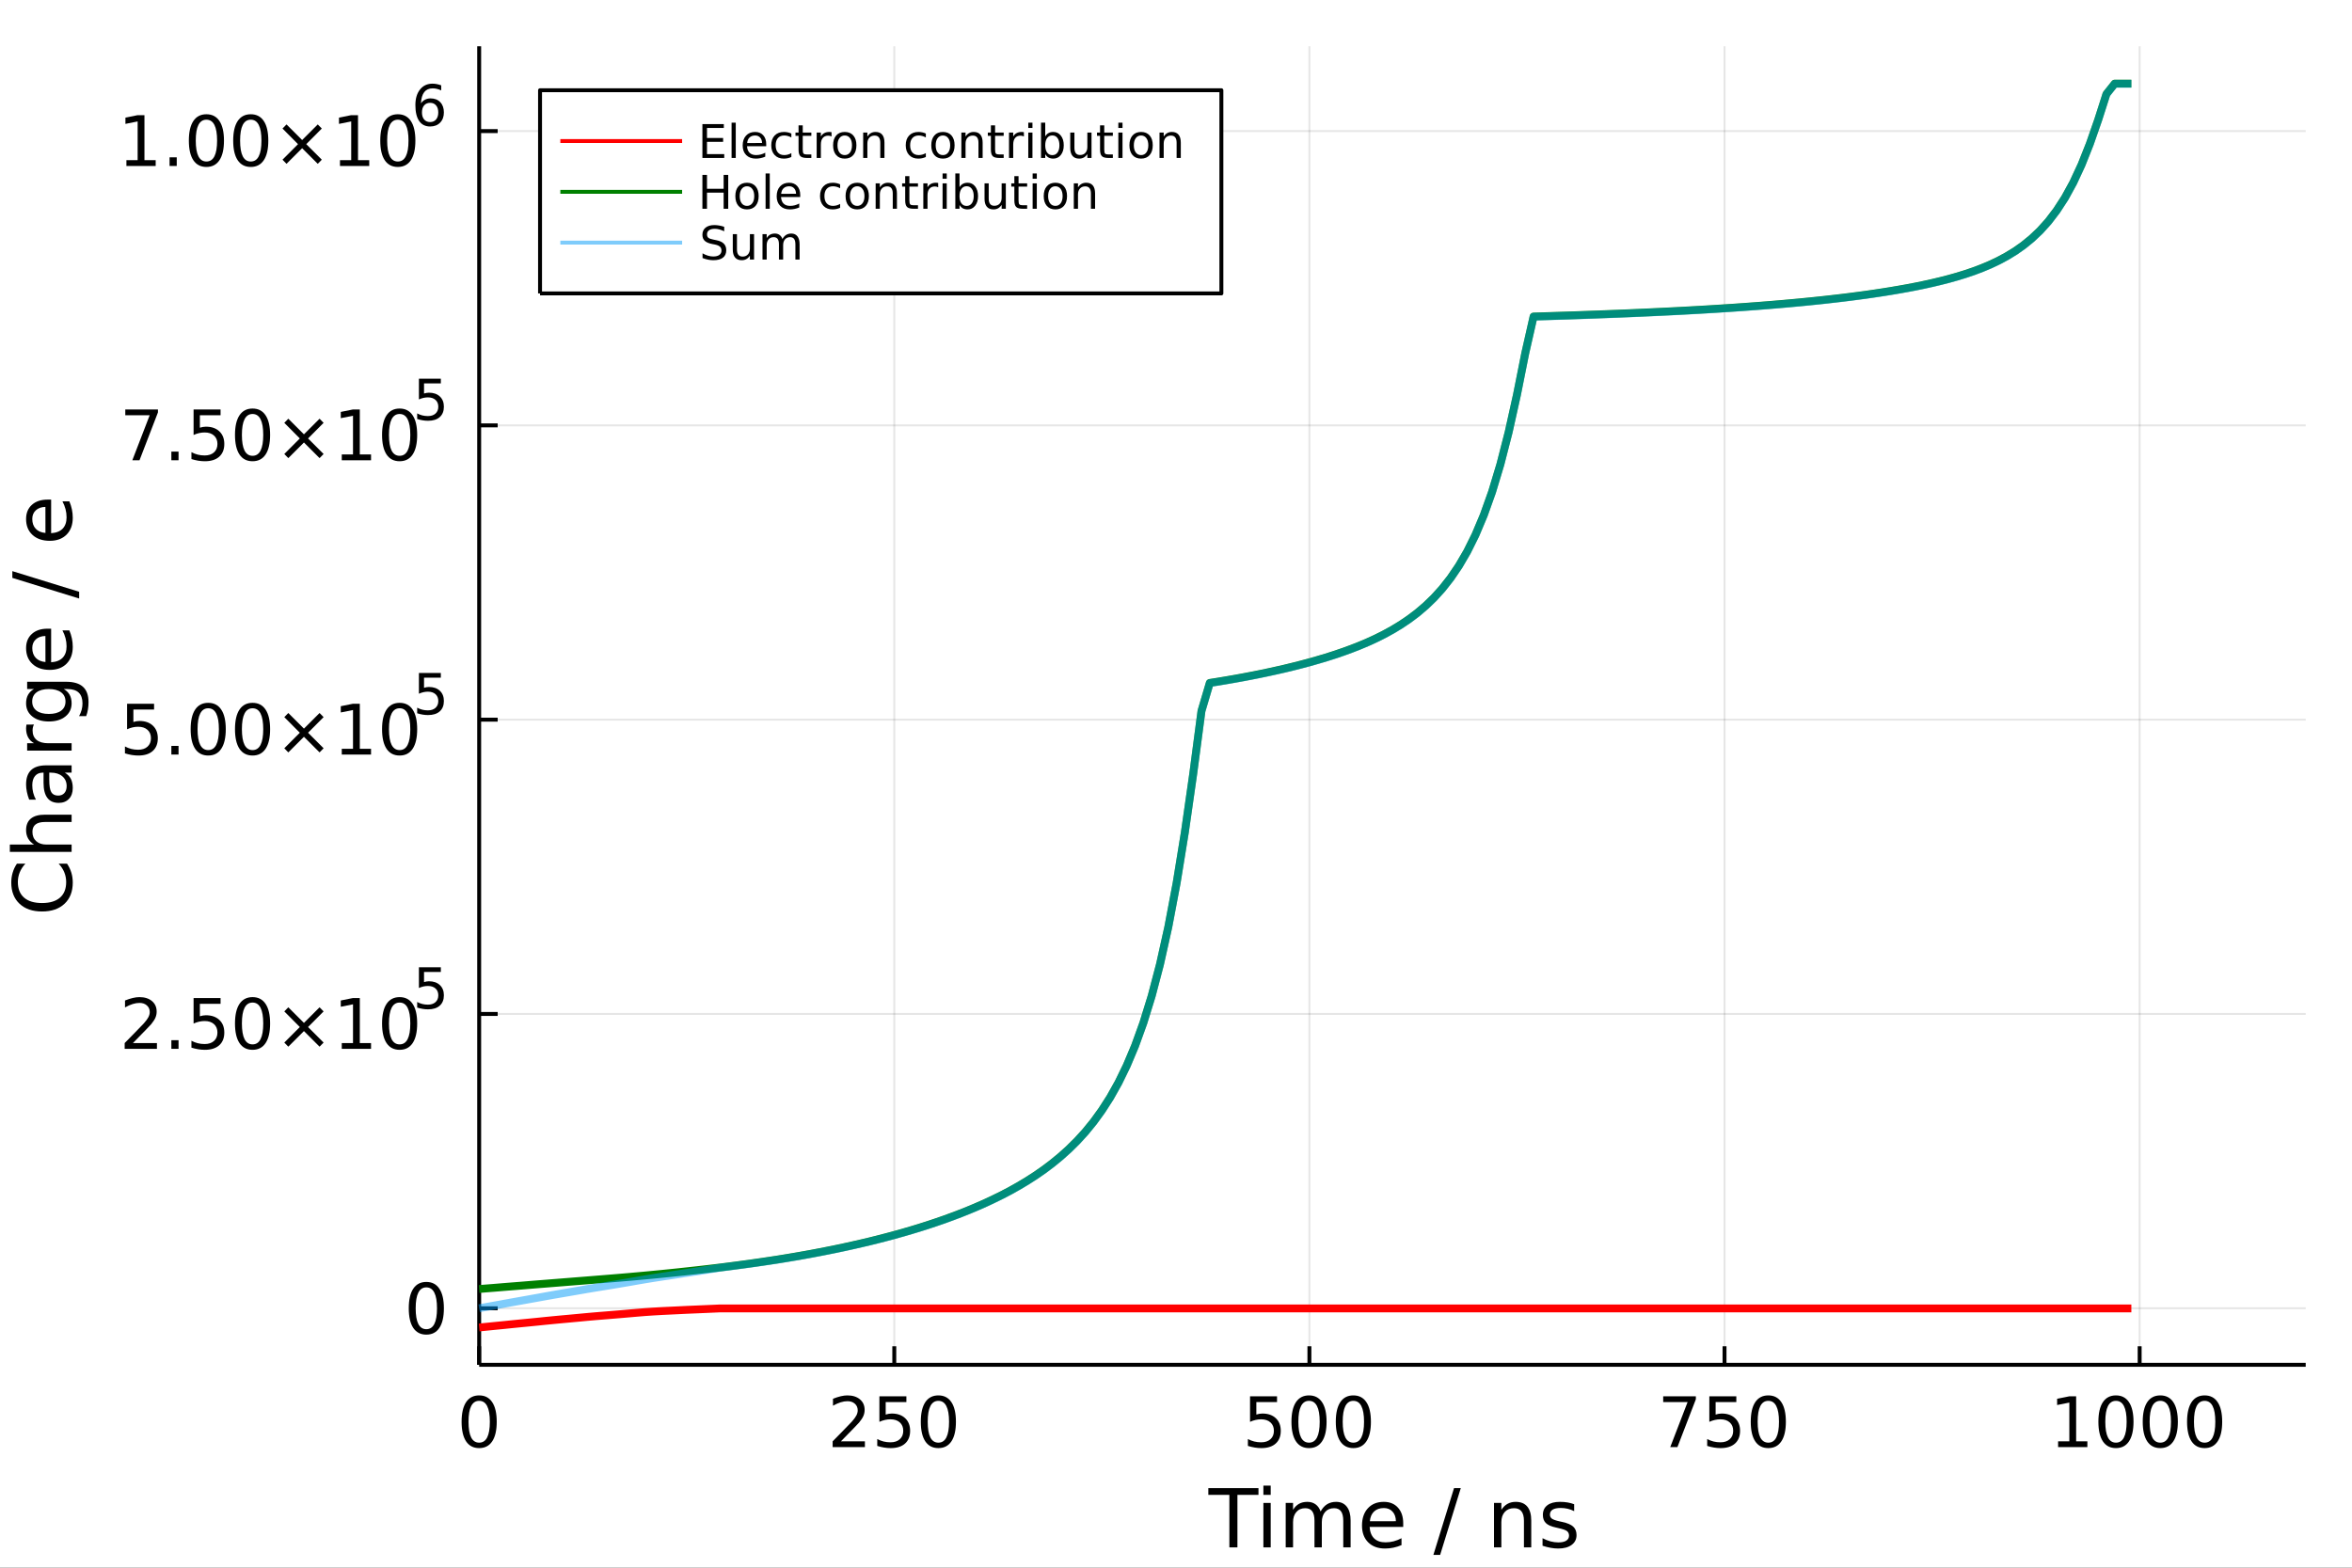 <?xml version="1.0" encoding="utf-8"?>
<svg xmlns="http://www.w3.org/2000/svg" xmlns:xlink="http://www.w3.org/1999/xlink" width="600" height="400" viewBox="0 0 2400 1600">
<rect x="0" y="0" width="2400" height="1600" fill="#333333" stroke="none"/>
<defs>
  <clipPath id="clip290">
    <rect x="0" y="0" width="2400" height="1600"/>
  </clipPath>
</defs>
<path clip-path="url(#clip290)" d="
M0 1600 L2400 1600 L2400 0 L0 0  Z
  " fill="#ffffff" fill-rule="evenodd" fill-opacity="1"/>
<defs>
  <clipPath id="clip291">
    <rect x="480" y="0" width="1681" height="1600"/>
  </clipPath>
</defs>
<path clip-path="url(#clip290)" d="
M488.943 1392.94 L2352.76 1392.94 L2352.76 47.244 L488.943 47.244  Z
  " fill="#ffffff" fill-rule="evenodd" fill-opacity="1"/>
<defs>
  <clipPath id="clip292">
    <rect x="488" y="47" width="1865" height="1347"/>
  </clipPath>
</defs>
<polyline clip-path="url(#clip292)" style="stroke:#000000; stroke-linecap:butt; stroke-linejoin:round; stroke-width:2; stroke-opacity:0.1; fill:none" points="
  488.943,1392.94 488.943,47.244 
  "/>
<polyline clip-path="url(#clip292)" style="stroke:#000000; stroke-linecap:butt; stroke-linejoin:round; stroke-width:2; stroke-opacity:0.1; fill:none" points="
  912.537,1392.94 912.537,47.244 
  "/>
<polyline clip-path="url(#clip292)" style="stroke:#000000; stroke-linecap:butt; stroke-linejoin:round; stroke-width:2; stroke-opacity:0.1; fill:none" points="
  1336.13,1392.94 1336.13,47.244 
  "/>
<polyline clip-path="url(#clip292)" style="stroke:#000000; stroke-linecap:butt; stroke-linejoin:round; stroke-width:2; stroke-opacity:0.1; fill:none" points="
  1759.72,1392.94 1759.72,47.244 
  "/>
<polyline clip-path="url(#clip292)" style="stroke:#000000; stroke-linecap:butt; stroke-linejoin:round; stroke-width:2; stroke-opacity:0.1; fill:none" points="
  2183.32,1392.94 2183.32,47.244 
  "/>
<polyline clip-path="url(#clip290)" style="stroke:#000000; stroke-linecap:butt; stroke-linejoin:round; stroke-width:4; stroke-opacity:1; fill:none" points="
  488.943,1392.94 2352.76,1392.94 
  "/>
<polyline clip-path="url(#clip290)" style="stroke:#000000; stroke-linecap:butt; stroke-linejoin:round; stroke-width:4; stroke-opacity:1; fill:none" points="
  488.943,1392.94 488.943,1374.04 
  "/>
<polyline clip-path="url(#clip290)" style="stroke:#000000; stroke-linecap:butt; stroke-linejoin:round; stroke-width:4; stroke-opacity:1; fill:none" points="
  912.537,1392.94 912.537,1374.04 
  "/>
<polyline clip-path="url(#clip290)" style="stroke:#000000; stroke-linecap:butt; stroke-linejoin:round; stroke-width:4; stroke-opacity:1; fill:none" points="
  1336.13,1392.94 1336.13,1374.04 
  "/>
<polyline clip-path="url(#clip290)" style="stroke:#000000; stroke-linecap:butt; stroke-linejoin:round; stroke-width:4; stroke-opacity:1; fill:none" points="
  1759.72,1392.94 1759.72,1374.04 
  "/>
<polyline clip-path="url(#clip290)" style="stroke:#000000; stroke-linecap:butt; stroke-linejoin:round; stroke-width:4; stroke-opacity:1; fill:none" points="
  2183.32,1392.94 2183.32,1374.04 
  "/>
<path clip-path="url(#clip290)" d="M488.943 1429.72 Q483.527 1429.72 480.784 1435.07 Q478.075 1440.38 478.075 1451.07 Q478.075 1461.73 480.784 1467.08 Q483.527 1472.39 488.943 1472.39 Q494.395 1472.39 497.103 1467.08 Q499.846 1461.73 499.846 1451.07 Q499.846 1440.38 497.103 1435.07 Q494.395 1429.72 488.943 1429.72 M488.943 1424.16 Q497.658 1424.16 502.242 1431.07 Q506.86 1437.95 506.86 1451.07 Q506.86 1464.16 502.242 1471.07 Q497.658 1477.95 488.943 1477.95 Q480.228 1477.95 475.61 1471.07 Q471.027 1464.16 471.027 1451.07 Q471.027 1437.95 475.61 1431.07 Q480.228 1424.16 488.943 1424.16 Z" fill="#000000" fill-rule="evenodd" fill-opacity="1" /><path clip-path="url(#clip290)" d="M858.076 1471.04 L882.555 1471.04 L882.555 1476.94 L849.638 1476.94 L849.638 1471.04 Q853.631 1466.91 860.506 1459.96 Q867.416 1452.98 869.187 1450.97 Q872.555 1447.18 873.874 1444.58 Q875.228 1441.94 875.228 1439.41 Q875.228 1435.27 872.312 1432.67 Q869.43 1430.07 864.777 1430.07 Q861.478 1430.07 857.798 1431.21 Q854.152 1432.36 849.985 1434.68 L849.985 1427.6 Q854.221 1425.9 857.902 1425.03 Q861.582 1424.16 864.638 1424.16 Q872.693 1424.16 877.485 1428.19 Q882.277 1432.22 882.277 1438.95 Q882.277 1442.15 881.062 1445.03 Q879.881 1447.88 876.721 1451.77 Q875.853 1452.77 871.2 1457.6 Q866.548 1462.39 858.076 1471.04 Z" fill="#000000" fill-rule="evenodd" fill-opacity="1" /><path clip-path="url(#clip290)" d="M897.346 1425.1 L924.881 1425.1 L924.881 1431 L903.77 1431 L903.77 1443.71 Q905.297 1443.19 906.825 1442.95 Q908.353 1442.67 909.881 1442.67 Q918.561 1442.67 923.631 1447.43 Q928.7 1452.18 928.7 1460.31 Q928.7 1468.68 923.492 1473.33 Q918.284 1477.95 908.804 1477.95 Q905.541 1477.95 902.138 1477.39 Q898.77 1476.84 895.159 1475.72 L895.159 1468.68 Q898.284 1470.38 901.617 1471.21 Q904.95 1472.04 908.666 1472.04 Q914.672 1472.04 918.179 1468.88 Q921.686 1465.72 921.686 1460.31 Q921.686 1454.89 918.179 1451.73 Q914.672 1448.57 908.666 1448.57 Q905.853 1448.57 903.041 1449.2 Q900.263 1449.82 897.346 1451.14 L897.346 1425.1 Z" fill="#000000" fill-rule="evenodd" fill-opacity="1" /><path clip-path="url(#clip290)" d="M957.519 1429.72 Q952.103 1429.72 949.36 1435.07 Q946.651 1440.38 946.651 1451.07 Q946.651 1461.73 949.36 1467.08 Q952.103 1472.39 957.519 1472.39 Q962.971 1472.39 965.679 1467.08 Q968.422 1461.73 968.422 1451.07 Q968.422 1440.38 965.679 1435.07 Q962.971 1429.72 957.519 1429.72 M957.519 1424.16 Q966.235 1424.16 970.818 1431.07 Q975.436 1437.95 975.436 1451.07 Q975.436 1464.16 970.818 1471.07 Q966.235 1477.95 957.519 1477.95 Q948.804 1477.95 944.186 1471.07 Q939.603 1464.16 939.603 1451.07 Q939.603 1437.95 944.186 1431.07 Q948.804 1424.16 957.519 1424.16 Z" fill="#000000" fill-rule="evenodd" fill-opacity="1" /><path clip-path="url(#clip290)" d="M1275.56 1425.1 L1303.09 1425.1 L1303.09 1431 L1281.98 1431 L1281.98 1443.71 Q1283.51 1443.19 1285.04 1442.95 Q1286.57 1442.67 1288.09 1442.67 Q1296.77 1442.67 1301.84 1447.43 Q1306.91 1452.18 1306.91 1460.31 Q1306.91 1468.68 1301.7 1473.33 Q1296.5 1477.95 1287.02 1477.95 Q1283.75 1477.95 1280.35 1477.39 Q1276.98 1476.84 1273.37 1475.72 L1273.37 1468.68 Q1276.5 1470.38 1279.83 1471.21 Q1283.16 1472.04 1286.88 1472.04 Q1292.88 1472.04 1296.39 1468.88 Q1299.9 1465.72 1299.9 1460.31 Q1299.9 1454.89 1296.39 1451.73 Q1292.88 1448.57 1286.88 1448.57 Q1284.07 1448.57 1281.25 1449.2 Q1278.47 1449.82 1275.56 1451.14 L1275.56 1425.1 Z" fill="#000000" fill-rule="evenodd" fill-opacity="1" /><path clip-path="url(#clip290)" d="M1335.73 1429.72 Q1330.31 1429.72 1327.57 1435.07 Q1324.86 1440.38 1324.86 1451.07 Q1324.86 1461.73 1327.57 1467.08 Q1330.31 1472.39 1335.73 1472.39 Q1341.18 1472.39 1343.89 1467.08 Q1346.63 1461.73 1346.63 1451.07 Q1346.63 1440.38 1343.89 1435.07 Q1341.18 1429.72 1335.73 1429.72 M1335.73 1424.16 Q1344.45 1424.16 1349.03 1431.07 Q1353.65 1437.95 1353.65 1451.07 Q1353.65 1464.16 1349.03 1471.07 Q1344.45 1477.95 1335.73 1477.95 Q1327.02 1477.95 1322.4 1471.07 Q1317.81 1464.16 1317.81 1451.07 Q1317.81 1437.95 1322.4 1431.07 Q1327.02 1424.16 1335.73 1424.16 Z" fill="#000000" fill-rule="evenodd" fill-opacity="1" /><path clip-path="url(#clip290)" d="M1380.97 1429.72 Q1375.56 1429.72 1372.81 1435.07 Q1370.11 1440.38 1370.11 1451.07 Q1370.11 1461.73 1372.81 1467.08 Q1375.56 1472.39 1380.97 1472.39 Q1386.43 1472.39 1389.13 1467.08 Q1391.88 1461.73 1391.88 1451.07 Q1391.88 1440.38 1389.13 1435.07 Q1386.43 1429.72 1380.97 1429.72 M1380.97 1424.16 Q1389.69 1424.16 1394.27 1431.07 Q1398.89 1437.95 1398.89 1451.07 Q1398.89 1464.16 1394.27 1471.07 Q1389.69 1477.95 1380.97 1477.95 Q1372.26 1477.95 1367.64 1471.07 Q1363.06 1464.16 1363.06 1451.07 Q1363.06 1437.95 1367.64 1431.07 Q1372.26 1424.16 1380.97 1424.16 Z" fill="#000000" fill-rule="evenodd" fill-opacity="1" /><path clip-path="url(#clip290)" d="M1697.14 1425.1 L1730.47 1425.1 L1730.47 1428.09 L1711.65 1476.94 L1704.33 1476.94 L1722.03 1431 L1697.14 1431 L1697.14 1425.1 Z" fill="#000000" fill-rule="evenodd" fill-opacity="1" /><path clip-path="url(#clip290)" d="M1744.22 1425.1 L1771.76 1425.1 L1771.76 1431 L1750.64 1431 L1750.64 1443.71 Q1752.17 1443.19 1753.7 1442.95 Q1755.23 1442.67 1756.76 1442.67 Q1765.44 1442.67 1770.51 1447.43 Q1775.58 1452.18 1775.58 1460.31 Q1775.58 1468.68 1770.37 1473.33 Q1765.16 1477.95 1755.68 1477.95 Q1752.42 1477.95 1749.01 1477.39 Q1745.64 1476.84 1742.03 1475.72 L1742.03 1468.68 Q1745.16 1470.38 1748.49 1471.21 Q1751.83 1472.04 1755.54 1472.04 Q1761.55 1472.04 1765.05 1468.88 Q1768.56 1465.72 1768.56 1460.31 Q1768.56 1454.89 1765.05 1451.73 Q1761.55 1448.57 1755.54 1448.57 Q1752.73 1448.57 1749.92 1449.2 Q1747.14 1449.82 1744.22 1451.14 L1744.22 1425.1 Z" fill="#000000" fill-rule="evenodd" fill-opacity="1" /><path clip-path="url(#clip290)" d="M1804.39 1429.72 Q1798.98 1429.72 1796.23 1435.07 Q1793.53 1440.38 1793.53 1451.07 Q1793.53 1461.73 1796.23 1467.08 Q1798.98 1472.39 1804.39 1472.39 Q1809.85 1472.39 1812.55 1467.08 Q1815.3 1461.73 1815.3 1451.07 Q1815.3 1440.38 1812.55 1435.07 Q1809.85 1429.72 1804.39 1429.72 M1804.39 1424.16 Q1813.11 1424.16 1817.69 1431.07 Q1822.31 1437.95 1822.31 1451.07 Q1822.31 1464.16 1817.69 1471.07 Q1813.11 1477.95 1804.39 1477.95 Q1795.68 1477.95 1791.06 1471.07 Q1786.48 1464.16 1786.48 1451.07 Q1786.48 1437.95 1791.06 1431.07 Q1795.68 1424.16 1804.39 1424.16 Z" fill="#000000" fill-rule="evenodd" fill-opacity="1" /><path clip-path="url(#clip290)" d="M2100.11 1471.04 L2111.57 1471.04 L2111.57 1431.49 L2099.1 1433.99 L2099.1 1427.6 L2111.5 1425.1 L2118.51 1425.1 L2118.51 1471.04 L2129.97 1471.04 L2129.97 1476.94 L2100.11 1476.94 L2100.11 1471.04 Z" fill="#000000" fill-rule="evenodd" fill-opacity="1" /><path clip-path="url(#clip290)" d="M2159.13 1429.72 Q2153.72 1429.72 2150.97 1435.07 Q2148.27 1440.38 2148.27 1451.07 Q2148.27 1461.73 2150.97 1467.08 Q2153.72 1472.39 2159.13 1472.39 Q2164.59 1472.39 2167.29 1467.08 Q2170.04 1461.73 2170.04 1451.07 Q2170.04 1440.38 2167.29 1435.07 Q2164.59 1429.72 2159.13 1429.72 M2159.13 1424.16 Q2167.85 1424.16 2172.43 1431.07 Q2177.05 1437.95 2177.05 1451.07 Q2177.05 1464.16 2172.43 1471.07 Q2167.85 1477.95 2159.13 1477.95 Q2150.42 1477.95 2145.8 1471.07 Q2141.22 1464.16 2141.22 1451.07 Q2141.22 1437.95 2145.8 1431.07 Q2150.42 1424.16 2159.13 1424.16 Z" fill="#000000" fill-rule="evenodd" fill-opacity="1" /><path clip-path="url(#clip290)" d="M2204.38 1429.72 Q2198.96 1429.72 2196.22 1435.07 Q2193.51 1440.38 2193.51 1451.07 Q2193.51 1461.73 2196.22 1467.08 Q2198.96 1472.39 2204.38 1472.39 Q2209.83 1472.39 2212.54 1467.08 Q2215.28 1461.73 2215.28 1451.07 Q2215.28 1440.38 2212.54 1435.07 Q2209.83 1429.72 2204.38 1429.72 M2204.38 1424.16 Q2213.09 1424.16 2217.68 1431.07 Q2222.29 1437.95 2222.29 1451.07 Q2222.29 1464.16 2217.68 1471.07 Q2213.09 1477.95 2204.38 1477.95 Q2195.66 1477.95 2191.04 1471.07 Q2186.46 1464.16 2186.46 1451.07 Q2186.46 1437.95 2191.04 1431.07 Q2195.66 1424.16 2204.38 1424.16 Z" fill="#000000" fill-rule="evenodd" fill-opacity="1" /><path clip-path="url(#clip290)" d="M2249.62 1429.72 Q2244.2 1429.72 2241.46 1435.07 Q2238.75 1440.38 2238.75 1451.07 Q2238.75 1461.73 2241.46 1467.08 Q2244.2 1472.39 2249.62 1472.39 Q2255.07 1472.39 2257.78 1467.08 Q2260.52 1461.73 2260.52 1451.07 Q2260.52 1440.38 2257.78 1435.07 Q2255.07 1429.72 2249.62 1429.72 M2249.62 1424.16 Q2258.34 1424.16 2262.92 1431.07 Q2267.54 1437.95 2267.54 1451.07 Q2267.54 1464.16 2262.92 1471.07 Q2258.34 1477.95 2249.62 1477.95 Q2240.9 1477.95 2236.29 1471.07 Q2231.7 1464.16 2231.7 1451.07 Q2231.7 1437.95 2236.29 1431.07 Q2240.9 1424.16 2249.62 1424.16 Z" fill="#000000" fill-rule="evenodd" fill-opacity="1" /><path clip-path="url(#clip290)" d="M1232.99 1518.8 L1284.15 1518.8 L1284.15 1525.68 L1262.68 1525.68 L1262.68 1579.28 L1254.46 1579.28 L1254.46 1525.68 L1232.99 1525.68 L1232.99 1518.8 Z" fill="#000000" fill-rule="evenodd" fill-opacity="1" /><path clip-path="url(#clip290)" d="M1289.17 1533.91 L1296.63 1533.91 L1296.63 1579.28 L1289.17 1579.28 L1289.17 1533.91 M1289.17 1516.24 L1296.63 1516.24 L1296.63 1525.68 L1289.17 1525.68 L1289.17 1516.24 Z" fill="#000000" fill-rule="evenodd" fill-opacity="1" /><path clip-path="url(#clip290)" d="M1347.55 1542.62 Q1350.34 1537.59 1354.23 1535.2 Q1358.12 1532.81 1363.39 1532.81 Q1370.48 1532.81 1374.32 1537.79 Q1378.17 1542.74 1378.17 1551.89 L1378.17 1579.28 L1370.68 1579.28 L1370.68 1552.13 Q1370.68 1545.61 1368.37 1542.45 Q1366.06 1539.29 1361.32 1539.29 Q1355.53 1539.29 1352.17 1543.14 Q1348.8 1546.99 1348.8 1553.63 L1348.8 1579.28 L1341.31 1579.28 L1341.31 1552.13 Q1341.31 1545.57 1339 1542.45 Q1336.69 1539.29 1331.87 1539.29 Q1326.16 1539.29 1322.8 1543.18 Q1319.44 1547.03 1319.44 1553.63 L1319.44 1579.28 L1311.94 1579.28 L1311.94 1533.91 L1319.44 1533.91 L1319.44 1540.95 Q1321.99 1536.78 1325.55 1534.8 Q1329.12 1532.81 1334.02 1532.81 Q1338.96 1532.81 1342.4 1535.32 Q1345.89 1537.84 1347.55 1542.62 Z" fill="#000000" fill-rule="evenodd" fill-opacity="1" /><path clip-path="url(#clip290)" d="M1431.85 1554.73 L1431.85 1558.37 L1397.58 1558.37 Q1398.06 1566.07 1402.2 1570.12 Q1406.37 1574.13 1413.78 1574.13 Q1418.07 1574.13 1422.09 1573.08 Q1426.14 1572.02 1430.11 1569.92 L1430.11 1576.97 Q1426.1 1578.67 1421.88 1579.56 Q1417.67 1580.45 1413.34 1580.45 Q1402.48 1580.45 1396.12 1574.13 Q1389.8 1567.81 1389.8 1557.04 Q1389.8 1545.9 1395.79 1539.37 Q1401.83 1532.81 1412.04 1532.81 Q1421.19 1532.81 1426.5 1538.73 Q1431.85 1544.6 1431.85 1554.73 M1424.39 1552.54 Q1424.31 1546.42 1420.95 1542.78 Q1417.63 1539.13 1412.12 1539.13 Q1405.88 1539.13 1402.11 1542.66 Q1398.39 1546.18 1397.82 1552.58 L1424.39 1552.54 Z" fill="#000000" fill-rule="evenodd" fill-opacity="1" /><path clip-path="url(#clip290)" d="M1483.7 1518.8 L1490.59 1518.8 L1469.52 1586.97 L1462.63 1586.97 L1483.7 1518.8 Z" fill="#000000" fill-rule="evenodd" fill-opacity="1" /><path clip-path="url(#clip290)" d="M1562.49 1551.89 L1562.49 1579.28 L1555.04 1579.28 L1555.04 1552.13 Q1555.04 1545.69 1552.52 1542.49 Q1550.01 1539.29 1544.99 1539.29 Q1538.95 1539.29 1535.47 1543.14 Q1531.99 1546.99 1531.99 1553.63 L1531.99 1579.28 L1524.49 1579.28 L1524.49 1533.91 L1531.99 1533.91 L1531.99 1540.95 Q1534.66 1536.86 1538.27 1534.84 Q1541.91 1532.81 1546.65 1532.81 Q1554.47 1532.81 1558.48 1537.67 Q1562.49 1542.49 1562.49 1551.89 Z" fill="#000000" fill-rule="evenodd" fill-opacity="1" /><path clip-path="url(#clip290)" d="M1606.28 1535.24 L1606.28 1542.29 Q1603.12 1540.67 1599.72 1539.86 Q1596.31 1539.05 1592.67 1539.05 Q1587.12 1539.05 1584.32 1540.75 Q1581.57 1542.45 1581.57 1545.86 Q1581.57 1548.45 1583.55 1549.95 Q1585.54 1551.41 1591.53 1552.74 L1594.09 1553.31 Q1602.03 1555.01 1605.35 1558.13 Q1608.71 1561.21 1608.71 1566.76 Q1608.71 1573.08 1603.69 1576.76 Q1598.7 1580.45 1589.95 1580.45 Q1586.31 1580.45 1582.34 1579.72 Q1578.41 1579.03 1574.03 1577.61 L1574.03 1569.92 Q1578.17 1572.07 1582.18 1573.16 Q1586.19 1574.21 1590.12 1574.21 Q1595.38 1574.21 1598.22 1572.43 Q1601.05 1570.61 1601.05 1567.33 Q1601.05 1564.29 1598.99 1562.67 Q1596.96 1561.05 1590.04 1559.55 L1587.44 1558.94 Q1580.52 1557.48 1577.44 1554.48 Q1574.36 1551.45 1574.36 1546.18 Q1574.36 1539.78 1578.9 1536.3 Q1583.43 1532.81 1591.78 1532.81 Q1595.91 1532.81 1599.56 1533.42 Q1603.2 1534.03 1606.28 1535.24 Z" fill="#000000" fill-rule="evenodd" fill-opacity="1" /><polyline clip-path="url(#clip292)" style="stroke:#000000; stroke-linecap:butt; stroke-linejoin:round; stroke-width:2; stroke-opacity:0.1; fill:none" points="
  488.943,1335.22 2352.76,1335.22 
  "/>
<polyline clip-path="url(#clip292)" style="stroke:#000000; stroke-linecap:butt; stroke-linejoin:round; stroke-width:2; stroke-opacity:0.1; fill:none" points="
  488.943,1034.86 2352.76,1034.86 
  "/>
<polyline clip-path="url(#clip292)" style="stroke:#000000; stroke-linecap:butt; stroke-linejoin:round; stroke-width:2; stroke-opacity:0.1; fill:none" points="
  488.943,734.505 2352.76,734.505 
  "/>
<polyline clip-path="url(#clip292)" style="stroke:#000000; stroke-linecap:butt; stroke-linejoin:round; stroke-width:2; stroke-opacity:0.1; fill:none" points="
  488.943,434.149 2352.76,434.149 
  "/>
<polyline clip-path="url(#clip292)" style="stroke:#000000; stroke-linecap:butt; stroke-linejoin:round; stroke-width:2; stroke-opacity:0.1; fill:none" points="
  488.943,133.794 2352.76,133.794 
  "/>
<polyline clip-path="url(#clip290)" style="stroke:#000000; stroke-linecap:butt; stroke-linejoin:round; stroke-width:4; stroke-opacity:1; fill:none" points="
  488.943,1392.94 488.943,47.244 
  "/>
<polyline clip-path="url(#clip290)" style="stroke:#000000; stroke-linecap:butt; stroke-linejoin:round; stroke-width:4; stroke-opacity:1; fill:none" points="
  488.943,1335.22 507.841,1335.22 
  "/>
<polyline clip-path="url(#clip290)" style="stroke:#000000; stroke-linecap:butt; stroke-linejoin:round; stroke-width:4; stroke-opacity:1; fill:none" points="
  488.943,1034.86 507.841,1034.86 
  "/>
<polyline clip-path="url(#clip290)" style="stroke:#000000; stroke-linecap:butt; stroke-linejoin:round; stroke-width:4; stroke-opacity:1; fill:none" points="
  488.943,734.505 507.841,734.505 
  "/>
<polyline clip-path="url(#clip290)" style="stroke:#000000; stroke-linecap:butt; stroke-linejoin:round; stroke-width:4; stroke-opacity:1; fill:none" points="
  488.943,434.149 507.841,434.149 
  "/>
<polyline clip-path="url(#clip290)" style="stroke:#000000; stroke-linecap:butt; stroke-linejoin:round; stroke-width:4; stroke-opacity:1; fill:none" points="
  488.943,133.794 507.841,133.794 
  "/>
<path clip-path="url(#clip290)" d="M435.027 1313.91 Q429.61 1313.91 426.867 1319.26 Q424.159 1324.57 424.159 1335.27 Q424.159 1345.93 426.867 1351.27 Q429.61 1356.59 435.027 1356.59 Q440.478 1356.59 443.186 1351.27 Q445.929 1345.93 445.929 1335.27 Q445.929 1324.57 443.186 1319.26 Q440.478 1313.91 435.027 1313.91 M435.027 1308.36 Q443.742 1308.36 448.325 1315.27 Q452.943 1322.14 452.943 1335.27 Q452.943 1348.36 448.325 1355.27 Q443.742 1362.14 435.027 1362.14 Q426.311 1362.14 421.693 1355.27 Q417.11 1348.36 417.11 1335.27 Q417.11 1322.14 421.693 1315.27 Q426.311 1308.36 435.027 1308.36 Z" fill="#000000" fill-rule="evenodd" fill-opacity="1" /><path clip-path="url(#clip290)" d="M135.658 1064.55 L160.137 1064.55 L160.137 1070.45 L127.22 1070.45 L127.22 1064.55 Q131.213 1060.42 138.088 1053.47 Q144.998 1046.49 146.769 1044.48 Q150.137 1040.69 151.456 1038.09 Q152.81 1035.45 152.81 1032.92 Q152.81 1028.78 149.894 1026.18 Q147.012 1023.58 142.359 1023.58 Q139.06 1023.58 135.38 1024.72 Q131.734 1025.87 127.567 1028.19 L127.567 1021.11 Q131.803 1019.41 135.484 1018.54 Q139.165 1017.67 142.22 1017.67 Q150.276 1017.67 155.067 1021.7 Q159.859 1025.73 159.859 1032.47 Q159.859 1035.66 158.644 1038.54 Q157.463 1041.39 154.303 1045.28 Q153.435 1046.28 148.783 1051.11 Q144.13 1055.9 135.658 1064.55 Z" fill="#000000" fill-rule="evenodd" fill-opacity="1" /><path clip-path="url(#clip290)" d="M174.859 1061.63 L182.185 1061.63 L182.185 1070.45 L174.859 1070.45 L174.859 1061.63 Z" fill="#000000" fill-rule="evenodd" fill-opacity="1" /><path clip-path="url(#clip290)" d="M197.532 1018.61 L225.067 1018.61 L225.067 1024.51 L203.956 1024.51 L203.956 1037.22 Q205.484 1036.7 207.011 1036.46 Q208.539 1036.18 210.067 1036.18 Q218.747 1036.18 223.817 1040.94 Q228.886 1045.69 228.886 1053.82 Q228.886 1062.19 223.678 1066.84 Q218.47 1071.46 208.991 1071.46 Q205.727 1071.46 202.324 1070.9 Q198.956 1070.35 195.345 1069.24 L195.345 1062.19 Q198.47 1063.89 201.803 1064.72 Q205.136 1065.56 208.852 1065.56 Q214.859 1065.56 218.366 1062.4 Q221.872 1059.24 221.872 1053.82 Q221.872 1048.4 218.366 1045.24 Q214.859 1042.08 208.852 1042.08 Q206.039 1042.08 203.227 1042.71 Q200.449 1043.33 197.532 1044.65 L197.532 1018.61 Z" fill="#000000" fill-rule="evenodd" fill-opacity="1" /><path clip-path="url(#clip290)" d="M257.706 1023.23 Q252.289 1023.23 249.546 1028.58 Q246.838 1033.89 246.838 1044.58 Q246.838 1055.24 249.546 1060.59 Q252.289 1065.9 257.706 1065.9 Q263.157 1065.9 265.865 1060.59 Q268.608 1055.24 268.608 1044.58 Q268.608 1033.89 265.865 1028.58 Q263.157 1023.23 257.706 1023.23 M257.706 1017.67 Q266.421 1017.67 271.004 1024.58 Q275.622 1031.46 275.622 1044.58 Q275.622 1057.67 271.004 1064.58 Q266.421 1071.46 257.706 1071.46 Q248.99 1071.46 244.372 1064.58 Q239.789 1057.67 239.789 1044.58 Q239.789 1031.46 244.372 1024.58 Q248.99 1017.67 257.706 1017.67 Z" fill="#000000" fill-rule="evenodd" fill-opacity="1" /><path clip-path="url(#clip290)" d="M330.205 1032.26 L314.337 1048.19 L330.205 1064.06 L326.073 1068.26 L310.136 1052.33 L294.198 1068.26 L290.101 1064.06 L305.934 1048.19 L290.101 1032.26 L294.198 1028.06 L310.136 1043.99 L326.073 1028.06 L330.205 1032.26 Z" fill="#000000" fill-rule="evenodd" fill-opacity="1" /><path clip-path="url(#clip290)" d="M348.747 1064.55 L360.205 1064.55 L360.205 1025 L347.74 1027.5 L347.74 1021.11 L360.136 1018.61 L367.149 1018.61 L367.149 1064.55 L378.608 1064.55 L378.608 1070.45 L348.747 1070.45 L348.747 1064.55 Z" fill="#000000" fill-rule="evenodd" fill-opacity="1" /><path clip-path="url(#clip290)" d="M407.774 1023.23 Q402.358 1023.23 399.615 1028.58 Q396.906 1033.89 396.906 1044.58 Q396.906 1055.24 399.615 1060.59 Q402.358 1065.9 407.774 1065.9 Q413.226 1065.9 415.934 1060.59 Q418.677 1055.24 418.677 1044.58 Q418.677 1033.89 415.934 1028.58 Q413.226 1023.23 407.774 1023.23 M407.774 1017.67 Q416.489 1017.67 421.073 1024.58 Q425.691 1031.46 425.691 1044.58 Q425.691 1057.67 421.073 1064.58 Q416.489 1071.46 407.774 1071.46 Q399.059 1071.46 394.441 1064.58 Q389.858 1057.67 389.858 1044.58 Q389.858 1031.46 394.441 1024.58 Q399.059 1017.67 407.774 1017.67 Z" fill="#000000" fill-rule="evenodd" fill-opacity="1" /><path clip-path="url(#clip290)" d="M427.468 987.216 L449.84 987.216 L449.84 992.012 L432.687 992.012 L432.687 1002.34 Q433.929 1001.91 435.17 1001.72 Q436.411 1001.49 437.653 1001.49 Q444.705 1001.49 448.824 1005.36 Q452.943 1009.22 452.943 1015.82 Q452.943 1022.62 448.711 1026.4 Q444.48 1030.15 436.778 1030.15 Q434.126 1030.15 431.361 1029.7 Q428.625 1029.25 425.691 1028.35 L425.691 1022.62 Q428.23 1024 430.938 1024.68 Q433.646 1025.36 436.665 1025.36 Q441.546 1025.36 444.395 1022.79 Q447.244 1020.22 447.244 1015.82 Q447.244 1011.42 444.395 1008.85 Q441.546 1006.29 436.665 1006.29 Q434.38 1006.29 432.095 1006.79 Q429.838 1007.3 427.468 1008.37 L427.468 987.216 Z" fill="#000000" fill-rule="evenodd" fill-opacity="1" /><path clip-path="url(#clip290)" d="M129.685 718.256 L157.22 718.256 L157.22 724.159 L136.109 724.159 L136.109 736.867 Q137.637 736.346 139.165 736.103 Q140.692 735.825 142.22 735.825 Q150.901 735.825 155.97 740.582 Q161.039 745.339 161.039 753.464 Q161.039 761.832 155.831 766.485 Q150.623 771.103 141.144 771.103 Q137.88 771.103 134.477 770.547 Q131.109 769.992 127.498 768.881 L127.498 761.832 Q130.623 763.533 133.956 764.367 Q137.29 765.2 141.005 765.2 Q147.012 765.2 150.519 762.04 Q154.026 758.881 154.026 753.464 Q154.026 748.047 150.519 744.888 Q147.012 741.728 141.005 741.728 Q138.192 741.728 135.38 742.353 Q132.602 742.978 129.685 744.297 L129.685 718.256 Z" fill="#000000" fill-rule="evenodd" fill-opacity="1" /><path clip-path="url(#clip290)" d="M174.859 761.277 L182.185 761.277 L182.185 770.096 L174.859 770.096 L174.859 761.277 Z" fill="#000000" fill-rule="evenodd" fill-opacity="1" /><path clip-path="url(#clip290)" d="M212.463 722.874 Q207.046 722.874 204.303 728.221 Q201.595 733.534 201.595 744.228 Q201.595 754.888 204.303 760.235 Q207.046 765.547 212.463 765.547 Q217.914 765.547 220.622 760.235 Q223.365 754.888 223.365 744.228 Q223.365 733.534 220.622 728.221 Q217.914 722.874 212.463 722.874 M212.463 717.318 Q221.178 717.318 225.761 724.228 Q230.379 731.103 230.379 744.228 Q230.379 757.318 225.761 764.228 Q221.178 771.103 212.463 771.103 Q203.748 771.103 199.129 764.228 Q194.546 757.318 194.546 744.228 Q194.546 731.103 199.129 724.228 Q203.748 717.318 212.463 717.318 Z" fill="#000000" fill-rule="evenodd" fill-opacity="1" /><path clip-path="url(#clip290)" d="M257.706 722.874 Q252.289 722.874 249.546 728.221 Q246.838 733.534 246.838 744.228 Q246.838 754.888 249.546 760.235 Q252.289 765.547 257.706 765.547 Q263.157 765.547 265.865 760.235 Q268.608 754.888 268.608 744.228 Q268.608 733.534 265.865 728.221 Q263.157 722.874 257.706 722.874 M257.706 717.318 Q266.421 717.318 271.004 724.228 Q275.622 731.103 275.622 744.228 Q275.622 757.318 271.004 764.228 Q266.421 771.103 257.706 771.103 Q248.99 771.103 244.372 764.228 Q239.789 757.318 239.789 744.228 Q239.789 731.103 244.372 724.228 Q248.99 717.318 257.706 717.318 Z" fill="#000000" fill-rule="evenodd" fill-opacity="1" /><path clip-path="url(#clip290)" d="M330.205 731.902 L314.337 747.839 L330.205 763.707 L326.073 767.908 L310.136 751.971 L294.198 767.908 L290.101 763.707 L305.934 747.839 L290.101 731.902 L294.198 727.7 L310.136 743.638 L326.073 727.7 L330.205 731.902 Z" fill="#000000" fill-rule="evenodd" fill-opacity="1" /><path clip-path="url(#clip290)" d="M348.747 764.193 L360.205 764.193 L360.205 724.645 L347.74 727.145 L347.74 720.756 L360.136 718.256 L367.149 718.256 L367.149 764.193 L378.608 764.193 L378.608 770.096 L348.747 770.096 L348.747 764.193 Z" fill="#000000" fill-rule="evenodd" fill-opacity="1" /><path clip-path="url(#clip290)" d="M407.774 722.874 Q402.358 722.874 399.615 728.221 Q396.906 733.534 396.906 744.228 Q396.906 754.888 399.615 760.235 Q402.358 765.547 407.774 765.547 Q413.226 765.547 415.934 760.235 Q418.677 754.888 418.677 744.228 Q418.677 733.534 415.934 728.221 Q413.226 722.874 407.774 722.874 M407.774 717.318 Q416.489 717.318 421.073 724.228 Q425.691 731.103 425.691 744.228 Q425.691 757.318 421.073 764.228 Q416.489 771.103 407.774 771.103 Q399.059 771.103 394.441 764.228 Q389.858 757.318 389.858 744.228 Q389.858 731.103 394.441 724.228 Q399.059 717.318 407.774 717.318 Z" fill="#000000" fill-rule="evenodd" fill-opacity="1" /><path clip-path="url(#clip290)" d="M427.468 686.86 L449.84 686.86 L449.84 691.656 L432.687 691.656 L432.687 701.982 Q433.929 701.559 435.17 701.361 Q436.411 701.135 437.653 701.135 Q444.705 701.135 448.824 705 Q452.943 708.865 452.943 715.467 Q452.943 722.266 448.711 726.046 Q444.48 729.798 436.778 729.798 Q434.126 729.798 431.361 729.347 Q428.625 728.896 425.691 727.993 L425.691 722.266 Q428.23 723.648 430.938 724.325 Q433.646 725.002 436.665 725.002 Q441.546 725.002 444.395 722.435 Q447.244 719.868 447.244 715.467 Q447.244 711.066 444.395 708.499 Q441.546 705.931 436.665 705.931 Q434.38 705.931 432.095 706.439 Q429.838 706.947 427.468 708.019 L427.468 686.86 Z" fill="#000000" fill-rule="evenodd" fill-opacity="1" /><path clip-path="url(#clip290)" d="M127.845 417.901 L161.178 417.901 L161.178 420.887 L142.359 469.741 L135.033 469.741 L152.741 423.803 L127.845 423.803 L127.845 417.901 Z" fill="#000000" fill-rule="evenodd" fill-opacity="1" /><path clip-path="url(#clip290)" d="M174.859 460.921 L182.185 460.921 L182.185 469.741 L174.859 469.741 L174.859 460.921 Z" fill="#000000" fill-rule="evenodd" fill-opacity="1" /><path clip-path="url(#clip290)" d="M197.532 417.901 L225.067 417.901 L225.067 423.803 L203.956 423.803 L203.956 436.512 Q205.484 435.991 207.011 435.748 Q208.539 435.47 210.067 435.47 Q218.747 435.47 223.817 440.227 Q228.886 444.984 228.886 453.109 Q228.886 461.477 223.678 466.13 Q218.47 470.748 208.991 470.748 Q205.727 470.748 202.324 470.192 Q198.956 469.636 195.345 468.525 L195.345 461.477 Q198.47 463.178 201.803 464.012 Q205.136 464.845 208.852 464.845 Q214.859 464.845 218.366 461.685 Q221.872 458.525 221.872 453.109 Q221.872 447.692 218.366 444.532 Q214.859 441.373 208.852 441.373 Q206.039 441.373 203.227 441.998 Q200.449 442.623 197.532 443.942 L197.532 417.901 Z" fill="#000000" fill-rule="evenodd" fill-opacity="1" /><path clip-path="url(#clip290)" d="M257.706 422.519 Q252.289 422.519 249.546 427.866 Q246.838 433.178 246.838 443.873 Q246.838 454.532 249.546 459.88 Q252.289 465.192 257.706 465.192 Q263.157 465.192 265.865 459.88 Q268.608 454.532 268.608 443.873 Q268.608 433.178 265.865 427.866 Q263.157 422.519 257.706 422.519 M257.706 416.963 Q266.421 416.963 271.004 423.873 Q275.622 430.748 275.622 443.873 Q275.622 456.963 271.004 463.873 Q266.421 470.748 257.706 470.748 Q248.99 470.748 244.372 463.873 Q239.789 456.963 239.789 443.873 Q239.789 430.748 244.372 423.873 Q248.99 416.963 257.706 416.963 Z" fill="#000000" fill-rule="evenodd" fill-opacity="1" /><path clip-path="url(#clip290)" d="M330.205 431.546 L314.337 447.484 L330.205 463.352 L326.073 467.553 L310.136 451.616 L294.198 467.553 L290.101 463.352 L305.934 447.484 L290.101 431.546 L294.198 427.345 L310.136 443.282 L326.073 427.345 L330.205 431.546 Z" fill="#000000" fill-rule="evenodd" fill-opacity="1" /><path clip-path="url(#clip290)" d="M348.747 463.838 L360.205 463.838 L360.205 424.289 L347.74 426.789 L347.74 420.401 L360.136 417.901 L367.149 417.901 L367.149 463.838 L378.608 463.838 L378.608 469.741 L348.747 469.741 L348.747 463.838 Z" fill="#000000" fill-rule="evenodd" fill-opacity="1" /><path clip-path="url(#clip290)" d="M407.774 422.519 Q402.358 422.519 399.615 427.866 Q396.906 433.178 396.906 443.873 Q396.906 454.532 399.615 459.88 Q402.358 465.192 407.774 465.192 Q413.226 465.192 415.934 459.88 Q418.677 454.532 418.677 443.873 Q418.677 433.178 415.934 427.866 Q413.226 422.519 407.774 422.519 M407.774 416.963 Q416.489 416.963 421.073 423.873 Q425.691 430.748 425.691 443.873 Q425.691 456.963 421.073 463.873 Q416.489 470.748 407.774 470.748 Q399.059 470.748 394.441 463.873 Q389.858 456.963 389.858 443.873 Q389.858 430.748 394.441 423.873 Q399.059 416.963 407.774 416.963 Z" fill="#000000" fill-rule="evenodd" fill-opacity="1" /><path clip-path="url(#clip290)" d="M427.468 386.505 L449.84 386.505 L449.84 391.301 L432.687 391.301 L432.687 401.626 Q433.929 401.203 435.17 401.006 Q436.411 400.78 437.653 400.78 Q444.705 400.78 448.824 404.645 Q452.943 408.51 452.943 415.112 Q452.943 421.911 448.711 425.691 Q444.48 429.443 436.778 429.443 Q434.126 429.443 431.361 428.992 Q428.625 428.54 425.691 427.638 L425.691 421.911 Q428.23 423.293 430.938 423.97 Q433.646 424.647 436.665 424.647 Q441.546 424.647 444.395 422.08 Q447.244 419.513 447.244 415.112 Q447.244 410.711 444.395 408.143 Q441.546 405.576 436.665 405.576 Q434.38 405.576 432.095 406.084 Q429.838 406.592 427.468 407.664 L427.468 386.505 Z" fill="#000000" fill-rule="evenodd" fill-opacity="1" /><path clip-path="url(#clip290)" d="M128.997 163.483 L140.456 163.483 L140.456 123.934 L127.991 126.434 L127.991 120.045 L140.386 117.545 L147.4 117.545 L147.4 163.483 L158.858 163.483 L158.858 169.385 L128.997 169.385 L128.997 163.483 Z" fill="#000000" fill-rule="evenodd" fill-opacity="1" /><path clip-path="url(#clip290)" d="M173.025 160.566 L180.351 160.566 L180.351 169.385 L173.025 169.385 L173.025 160.566 Z" fill="#000000" fill-rule="evenodd" fill-opacity="1" /><path clip-path="url(#clip290)" d="M210.629 122.163 Q205.212 122.163 202.469 127.511 Q199.761 132.823 199.761 143.517 Q199.761 154.177 202.469 159.524 Q205.212 164.837 210.629 164.837 Q216.08 164.837 218.789 159.524 Q221.532 154.177 221.532 143.517 Q221.532 132.823 218.789 127.511 Q216.08 122.163 210.629 122.163 M210.629 116.608 Q219.344 116.608 223.928 123.518 Q228.546 130.392 228.546 143.517 Q228.546 156.608 223.928 163.517 Q219.344 170.392 210.629 170.392 Q201.914 170.392 197.296 163.517 Q192.712 156.608 192.712 143.517 Q192.712 130.392 197.296 123.518 Q201.914 116.608 210.629 116.608 Z" fill="#000000" fill-rule="evenodd" fill-opacity="1" /><path clip-path="url(#clip290)" d="M255.872 122.163 Q250.455 122.163 247.712 127.511 Q245.004 132.823 245.004 143.517 Q245.004 154.177 247.712 159.524 Q250.455 164.837 255.872 164.837 Q261.323 164.837 264.031 159.524 Q266.775 154.177 266.775 143.517 Q266.775 132.823 264.031 127.511 Q261.323 122.163 255.872 122.163 M255.872 116.608 Q264.587 116.608 269.17 123.518 Q273.788 130.392 273.788 143.517 Q273.788 156.608 269.17 163.517 Q264.587 170.392 255.872 170.392 Q247.157 170.392 242.539 163.517 Q237.955 156.608 237.955 143.517 Q237.955 130.392 242.539 123.518 Q247.157 116.608 255.872 116.608 Z" fill="#000000" fill-rule="evenodd" fill-opacity="1" /><path clip-path="url(#clip290)" d="M328.371 131.191 L312.503 147.129 L328.371 162.996 L324.24 167.198 L308.302 151.26 L292.365 167.198 L288.267 162.996 L304.101 147.129 L288.267 131.191 L292.365 126.99 L308.302 142.927 L324.24 126.99 L328.371 131.191 Z" fill="#000000" fill-rule="evenodd" fill-opacity="1" /><path clip-path="url(#clip290)" d="M346.913 163.483 L358.371 163.483 L358.371 123.934 L345.906 126.434 L345.906 120.045 L358.302 117.545 L365.316 117.545 L365.316 163.483 L376.774 163.483 L376.774 169.385 L346.913 169.385 L346.913 163.483 Z" fill="#000000" fill-rule="evenodd" fill-opacity="1" /><path clip-path="url(#clip290)" d="M405.94 122.163 Q400.524 122.163 397.781 127.511 Q395.072 132.823 395.072 143.517 Q395.072 154.177 397.781 159.524 Q400.524 164.837 405.94 164.837 Q411.392 164.837 414.1 159.524 Q416.843 154.177 416.843 143.517 Q416.843 132.823 414.1 127.511 Q411.392 122.163 405.94 122.163 M405.94 116.608 Q414.656 116.608 419.239 123.518 Q423.857 130.392 423.857 143.517 Q423.857 156.608 419.239 163.517 Q414.656 170.392 405.94 170.392 Q397.225 170.392 392.607 163.517 Q388.024 156.608 388.024 143.517 Q388.024 130.392 392.607 123.518 Q397.225 116.608 405.94 116.608 Z" fill="#000000" fill-rule="evenodd" fill-opacity="1" /><path clip-path="url(#clip290)" d="M438.894 104.939 Q435.057 104.939 432.8 107.562 Q430.571 110.186 430.571 114.756 Q430.571 119.298 432.8 121.95 Q435.057 124.574 438.894 124.574 Q442.731 124.574 444.959 121.95 Q447.216 119.298 447.216 114.756 Q447.216 110.186 444.959 107.562 Q442.731 104.939 438.894 104.939 M450.207 87.081 L450.207 92.272 Q448.063 91.256 445.862 90.72 Q443.69 90.184 441.546 90.184 Q435.903 90.184 432.913 93.993 Q429.951 97.801 429.528 105.503 Q431.192 103.049 433.703 101.751 Q436.214 100.425 439.232 100.425 Q445.58 100.425 449.248 104.29 Q452.943 108.127 452.943 114.756 Q452.943 121.245 449.106 125.166 Q445.27 129.088 438.894 129.088 Q431.587 129.088 427.722 123.502 Q423.857 117.888 423.857 107.252 Q423.857 97.265 428.597 91.341 Q433.336 85.388 441.32 85.388 Q443.464 85.388 445.636 85.811 Q447.837 86.234 450.207 87.081 Z" fill="#000000" fill-rule="evenodd" fill-opacity="1" /><path clip-path="url(#clip290)" d="M17.255 881.5 L25.883 881.5 Q22.035 885.632 20.131 890.331 Q18.227 894.99 18.227 900.256 Q18.227 910.626 24.587 916.135 Q30.906 921.645 42.897 921.645 Q54.847 921.645 61.207 916.135 Q67.526 910.626 67.526 900.256 Q67.526 894.99 65.623 890.331 Q63.719 885.632 59.87 881.5 L68.418 881.5 Q71.334 885.794 72.793 890.615 Q74.251 895.395 74.251 900.742 Q74.251 914.475 65.865 922.374 Q57.44 930.273 42.897 930.273 Q28.314 930.273 19.928 922.374 Q11.502 914.475 11.502 900.742 Q11.502 895.314 12.961 890.534 Q14.379 885.713 17.255 881.5 Z" fill="#000000" fill-rule="evenodd" fill-opacity="1" /><path clip-path="url(#clip290)" d="M45.692 831.472 L73.076 831.472 L73.076 838.925 L45.935 838.925 Q39.494 838.925 36.294 841.437 Q33.094 843.948 33.094 848.971 Q33.094 855.007 36.942 858.491 Q40.791 861.975 47.434 861.975 L73.076 861.975 L73.076 869.469 L10.044 869.469 L10.044 861.975 L34.755 861.975 Q30.663 859.301 28.638 855.696 Q26.612 852.05 26.612 847.311 Q26.612 839.492 31.473 835.482 Q36.294 831.472 45.692 831.472 Z" fill="#000000" fill-rule="evenodd" fill-opacity="1" /><path clip-path="url(#clip290)" d="M50.27 795.986 Q50.27 805.019 52.336 808.503 Q54.401 811.987 59.384 811.987 Q63.354 811.987 65.704 809.394 Q68.013 806.761 68.013 802.265 Q68.013 796.067 63.638 792.34 Q59.222 788.573 51.93 788.573 L50.27 788.573 L50.27 795.986 M47.191 781.119 L73.076 781.119 L73.076 788.573 L66.19 788.573 Q70.322 791.125 72.306 794.932 Q74.251 798.74 74.251 804.25 Q74.251 811.217 70.362 815.349 Q66.433 819.44 59.87 819.44 Q52.214 819.44 48.325 814.336 Q44.436 809.192 44.436 799.024 L44.436 788.573 L43.707 788.573 Q38.562 788.573 35.767 791.975 Q32.932 795.338 32.932 801.454 Q32.932 805.343 33.863 809.03 Q34.795 812.716 36.658 816.119 L29.772 816.119 Q28.192 812.027 27.422 808.179 Q26.612 804.331 26.612 800.685 Q26.612 790.841 31.716 785.98 Q36.821 781.119 47.191 781.119 Z" fill="#000000" fill-rule="evenodd" fill-opacity="1" /><path clip-path="url(#clip290)" d="M34.674 739.476 Q33.944 740.731 33.62 742.23 Q33.256 743.688 33.256 745.471 Q33.256 751.79 37.388 755.193 Q41.479 758.555 49.176 758.555 L73.076 758.555 L73.076 766.049 L27.706 766.049 L27.706 758.555 L34.755 758.555 Q30.623 756.206 28.638 752.438 Q26.612 748.671 26.612 743.283 Q26.612 742.514 26.734 741.582 Q26.815 740.65 27.017 739.516 L34.674 739.476 Z" fill="#000000" fill-rule="evenodd" fill-opacity="1" /><path clip-path="url(#clip290)" d="M49.864 703.26 Q41.763 703.26 37.307 706.623 Q32.851 709.944 32.851 715.98 Q32.851 721.976 37.307 725.338 Q41.763 728.66 49.864 728.66 Q57.926 728.66 62.382 725.338 Q66.838 721.976 66.838 715.98 Q66.838 709.944 62.382 706.623 Q57.926 703.26 49.864 703.26 M67.445 695.807 Q79.031 695.807 84.662 700.951 Q90.333 706.096 90.333 716.709 Q90.333 720.639 89.725 724.123 Q89.158 727.606 87.943 730.888 L80.692 730.888 Q82.474 727.606 83.325 724.406 Q84.176 721.206 84.176 717.884 Q84.176 710.552 80.327 706.906 Q76.519 703.26 68.782 703.26 L65.096 703.26 Q69.106 705.569 71.091 709.175 Q73.076 712.78 73.076 717.803 Q73.076 726.148 66.716 731.252 Q60.356 736.356 49.864 736.356 Q39.332 736.356 32.972 731.252 Q26.612 726.148 26.612 717.803 Q26.612 712.78 28.597 709.175 Q30.582 705.569 34.593 703.26 L27.706 703.26 L27.706 695.807 L67.445 695.807 Z" fill="#000000" fill-rule="evenodd" fill-opacity="1" /><path clip-path="url(#clip290)" d="M48.528 641.646 L52.173 641.646 L52.173 675.917 Q59.87 675.431 63.921 671.299 Q67.931 667.126 67.931 659.713 Q67.931 655.419 66.878 651.409 Q65.825 647.358 63.719 643.388 L70.767 643.388 Q72.469 647.398 73.36 651.611 Q74.251 655.824 74.251 660.159 Q74.251 671.015 67.931 677.375 Q61.612 683.695 50.837 683.695 Q39.697 683.695 33.175 677.699 Q26.612 671.663 26.612 661.455 Q26.612 652.3 32.527 646.993 Q38.4 641.646 48.528 641.646 M46.34 649.1 Q40.223 649.181 36.578 652.543 Q32.932 655.865 32.932 661.374 Q32.932 667.613 36.456 671.38 Q39.98 675.107 46.381 675.674 L46.34 649.1 Z" fill="#000000" fill-rule="evenodd" fill-opacity="1" /><path clip-path="url(#clip290)" d="M12.596 589.795 L12.596 582.908 L80.773 603.973 L80.773 610.859 L12.596 589.795 Z" fill="#000000" fill-rule="evenodd" fill-opacity="1" /><path clip-path="url(#clip290)" d="M48.528 509.911 L52.173 509.911 L52.173 544.181 Q59.87 543.695 63.921 539.563 Q67.931 535.391 67.931 527.978 Q67.931 523.684 66.878 519.673 Q65.825 515.623 63.719 511.653 L70.767 511.653 Q72.469 515.663 73.36 519.876 Q74.251 524.089 74.251 528.423 Q74.251 539.28 67.931 545.64 Q61.612 551.959 50.837 551.959 Q39.697 551.959 33.175 545.964 Q26.612 539.928 26.612 529.72 Q26.612 520.565 32.527 515.258 Q38.4 509.911 48.528 509.911 M46.34 517.364 Q40.223 517.445 36.578 520.808 Q32.932 524.129 32.932 529.639 Q32.932 535.877 36.456 539.644 Q39.98 543.371 46.381 543.938 L46.34 517.364 Z" fill="#000000" fill-rule="evenodd" fill-opacity="1" /><polyline clip-path="url(#clip292)" style="stroke:#ff0000; stroke-linecap:butt; stroke-linejoin:round; stroke-width:8; stroke-opacity:1; fill:none" points="
  488.943,1354.85 497.415,1354 505.887,1353.15 514.359,1352.32 522.831,1351.45 531.303,1350.62 539.774,1349.8 548.246,1348.96 556.718,1348.09 565.19,1347.26 
  573.662,1346.46 582.134,1345.69 590.606,1344.9 599.078,1344.1 607.549,1343.36 616.021,1342.67 624.493,1341.98 632.965,1341.28 641.437,1340.55 649.909,1339.82 
  658.381,1339.13 666.853,1338.56 675.325,1338.07 683.796,1337.67 692.268,1337.26 700.74,1336.85 709.212,1336.49 717.684,1336.13 726.156,1335.76 734.628,1335.39 
  743.1,1335.39 751.571,1335.39 760.043,1335.39 768.515,1335.39 776.987,1335.39 785.459,1335.39 793.931,1335.39 802.403,1335.39 810.875,1335.39 819.346,1335.39 
  827.818,1335.39 836.29,1335.39 844.762,1335.39 853.234,1335.39 861.706,1335.39 870.178,1335.39 878.65,1335.39 887.121,1335.39 895.593,1335.39 904.065,1335.39 
  912.537,1335.39 921.009,1335.39 929.481,1335.39 937.953,1335.39 946.425,1335.39 954.896,1335.39 963.368,1335.39 971.84,1335.39 980.312,1335.39 988.784,1335.39 
  997.256,1335.39 1005.73,1335.39 1014.2,1335.39 1022.67,1335.39 1031.14,1335.39 1039.62,1335.39 1048.09,1335.39 1056.56,1335.39 1065.03,1335.39 1073.5,1335.39 
  1081.97,1335.39 1090.45,1335.39 1098.92,1335.39 1107.39,1335.39 1115.86,1335.39 1124.33,1335.39 1132.81,1335.39 1141.28,1335.39 1149.75,1335.39 1158.22,1335.39 
  1166.69,1335.39 1175.17,1335.39 1183.64,1335.39 1192.11,1335.39 1200.58,1335.39 1209.05,1335.39 1217.52,1335.39 1226,1335.39 1234.47,1335.39 1242.94,1335.39 
  1251.41,1335.39 1259.88,1335.39 1268.36,1335.39 1276.83,1335.39 1285.3,1335.39 1293.77,1335.39 1302.24,1335.39 1310.72,1335.39 1319.19,1335.39 1327.66,1335.39 
  1336.13,1335.39 1344.6,1335.39 1353.07,1335.39 1361.55,1335.39 1370.02,1335.39 1378.49,1335.39 1386.96,1335.39 1395.43,1335.39 1403.91,1335.39 1412.38,1335.39 
  1420.85,1335.39 1429.32,1335.39 1437.79,1335.39 1446.27,1335.39 1454.74,1335.39 1463.21,1335.39 1471.68,1335.39 1480.15,1335.39 1488.62,1335.39 1497.1,1335.39 
  1505.57,1335.39 1514.04,1335.39 1522.51,1335.39 1530.98,1335.39 1539.46,1335.39 1547.93,1335.39 1556.4,1335.39 1564.87,1335.39 1573.34,1335.39 1581.82,1335.39 
  1590.29,1335.39 1598.76,1335.39 1607.23,1335.39 1615.7,1335.39 1624.17,1335.39 1632.65,1335.39 1641.12,1335.39 1649.59,1335.39 1658.06,1335.39 1666.53,1335.39 
  1675.01,1335.39 1683.48,1335.39 1691.95,1335.39 1700.42,1335.39 1708.89,1335.39 1717.37,1335.39 1725.84,1335.39 1734.31,1335.39 1742.78,1335.39 1751.25,1335.39 
  1759.72,1335.39 1768.2,1335.39 1776.67,1335.39 1785.14,1335.39 1793.61,1335.39 1802.08,1335.39 1810.56,1335.39 1819.03,1335.39 1827.5,1335.39 1835.97,1335.39 
  1844.44,1335.39 1852.92,1335.39 1861.39,1335.39 1869.86,1335.39 1878.33,1335.39 1886.8,1335.39 1895.27,1335.39 1903.75,1335.39 1912.22,1335.39 1920.69,1335.39 
  1929.16,1335.39 1937.63,1335.39 1946.11,1335.39 1954.58,1335.39 1963.05,1335.39 1971.52,1335.39 1979.99,1335.39 1988.47,1335.39 1996.94,1335.39 2005.41,1335.39 
  2013.88,1335.39 2022.35,1335.39 2030.82,1335.39 2039.3,1335.39 2047.77,1335.39 2056.24,1335.39 2064.71,1335.39 2073.18,1335.39 2081.66,1335.39 2090.13,1335.39 
  2098.6,1335.39 2107.07,1335.39 2115.54,1335.39 2124.02,1335.39 2132.49,1335.39 2140.96,1335.39 2149.43,1335.39 2157.9,1335.39 2166.37,1335.39 2174.85,1335.39 
  
  "/>
<polyline clip-path="url(#clip292)" style="stroke:#008000; stroke-linecap:butt; stroke-linejoin:round; stroke-width:8; stroke-opacity:1; fill:none" points="
  488.943,1315.58 497.415,1314.9 505.887,1314.23 514.359,1313.52 522.831,1312.84 531.303,1312.18 539.774,1311.48 548.246,1310.79 556.718,1310.13 565.19,1309.45 
  573.662,1308.78 582.134,1308.1 590.606,1307.43 599.078,1306.76 607.549,1306.08 616.021,1305.4 624.493,1304.71 632.965,1304.01 641.437,1303.29 649.909,1302.54 
  658.381,1301.77 666.853,1300.97 675.325,1300.14 683.796,1299.29 692.268,1298.42 700.74,1297.51 709.212,1296.59 717.684,1295.64 726.156,1294.66 734.628,1293.65 
  743.1,1292.58 751.571,1291.48 760.043,1290.34 768.515,1289.17 776.987,1287.95 785.459,1286.69 793.931,1285.4 802.403,1284.02 810.875,1282.6 819.346,1281.12 
  827.818,1279.59 836.29,1277.98 844.762,1276.32 853.234,1274.61 861.706,1272.81 870.178,1270.94 878.65,1269.01 887.121,1267.02 895.593,1264.91 904.065,1262.72 
  912.537,1260.46 921.009,1258.1 929.481,1255.62 937.953,1253.06 946.425,1250.37 954.896,1247.55 963.368,1244.63 971.84,1241.52 980.312,1238.31 988.784,1234.92 
  997.256,1231.35 1005.73,1227.62 1014.2,1223.62 1022.67,1219.47 1031.14,1215.01 1039.62,1210.25 1048.09,1205.17 1056.56,1199.73 1065.03,1193.86 1073.5,1187.48 
  1081.97,1180.55 1090.45,1172.96 1098.92,1164.59 1107.39,1155.32 1115.86,1144.93 1124.33,1133.24 1132.81,1120.03 1141.28,1104.92 1149.75,1087.52 1158.22,1067.4 
  1166.69,1043.94 1175.17,1016.47 1183.64,984.243 1192.11,946.211 1200.58,901.452 1209.05,849.328 1217.52,790.095 1226,725.611 1234.47,697.003 1242.94,695.662 
  1251.41,694.249 1259.88,692.777 1268.36,691.237 1276.83,689.618 1285.3,687.944 1293.77,686.172 1302.24,684.317 1310.72,682.399 1319.19,680.338 1327.66,678.195 
  1336.13,675.931 1344.6,673.528 1353.07,671.012 1361.55,668.312 1370.02,665.427 1378.49,662.351 1386.96,659.047 1395.43,655.484 1403.91,651.598 1412.38,647.362 
  1420.85,642.711 1429.32,637.581 1437.79,631.866 1446.27,625.485 1454.74,618.266 1463.21,610.098 1471.68,600.737 1480.15,589.975 1488.62,577.512 1497.1,562.975 
  1505.57,545.898 1514.04,525.783 1522.51,502.046 1530.98,473.955 1539.46,440.931 1547.93,402.815 1556.4,360.346 1564.87,323.057 1573.34,322.805 1581.82,322.549 
  1590.29,322.286 1598.76,322.017 1607.23,321.737 1615.7,321.444 1624.17,321.143 1632.65,320.834 1641.12,320.517 1649.59,320.192 1658.06,319.856 1666.53,319.499 
  1675.01,319.13 1683.48,318.749 1691.95,318.356 1700.42,317.952 1708.89,317.536 1717.37,317.097 1725.84,316.641 1734.31,316.168 1742.78,315.677 1751.25,315.158 
  1759.72,314.619 1768.2,314.061 1776.67,313.482 1785.14,312.869 1793.61,312.235 1802.08,311.577 1810.56,310.888 1819.03,310.162 1827.5,309.41 1835.97,308.632 
  1844.44,307.805 1852.92,306.944 1861.39,306.05 1869.86,305.098 1878.33,304.112 1886.8,303.074 1895.27,301.978 1903.75,300.842 1912.22,299.62 1920.69,298.347 
  1929.16,296.997 1937.63,295.561 1946.11,294.051 1954.58,292.433 1963.05,290.691 1971.52,288.826 1979.99,286.814 1988.47,284.639 1996.94,282.261 2005.41,279.656 
  2013.88,276.788 2022.35,273.586 2030.82,270.026 2039.3,266.007 2047.77,261.453 2056.24,256.285 2064.71,250.317 2073.18,243.416 2081.66,235.401 2090.13,225.995 
  2098.6,214.903 2107.07,201.853 2115.54,186.382 2124.02,168.102 2132.49,146.752 2140.96,122.444 2149.43,95.97 2157.9,85.33 2166.37,85.33 2174.85,85.33 
  
  "/>
<polyline clip-path="url(#clip292)" style="stroke:#009af9; stroke-linecap:butt; stroke-linejoin:round; stroke-width:8; stroke-opacity:0.5; fill:none" points="
  488.943,1335.22 497.415,1333.68 505.887,1332.16 514.359,1330.62 522.831,1329.08 531.303,1327.58 539.774,1326.06 548.246,1324.54 556.718,1323 565.19,1321.49 
  573.662,1320.03 582.134,1318.58 590.606,1317.12 599.078,1315.64 607.549,1314.23 616.021,1312.86 624.493,1311.48 632.965,1310.07 641.437,1308.62 649.909,1307.14 
  658.381,1305.69 666.853,1304.31 675.325,1303 683.796,1301.74 692.268,1300.46 700.74,1299.15 709.212,1297.86 717.684,1296.55 726.156,1295.2 734.628,1293.82 
  743.1,1292.76 751.571,1291.65 760.043,1290.51 768.515,1289.34 776.987,1288.12 785.459,1286.86 793.931,1285.57 802.403,1284.2 810.875,1282.77 819.346,1281.29 
  827.818,1279.76 836.29,1278.15 844.762,1276.49 853.234,1274.78 861.706,1272.99 870.178,1271.12 878.65,1269.18 887.121,1267.19 895.593,1265.09 904.065,1262.9 
  912.537,1260.63 921.009,1258.27 929.481,1255.8 937.953,1253.23 946.425,1250.54 954.896,1247.72 963.368,1244.8 971.84,1241.7 980.312,1238.48 988.784,1235.09 
  997.256,1231.53 1005.73,1227.79 1014.2,1223.8 1022.67,1219.65 1031.14,1215.19 1039.62,1210.42 1048.09,1205.35 1056.56,1199.9 1065.03,1194.03 1073.5,1187.66 
  1081.97,1180.72 1090.45,1173.13 1098.92,1164.77 1107.39,1155.49 1115.86,1145.1 1124.33,1133.41 1132.81,1120.21 1141.28,1105.09 1149.75,1087.69 1158.22,1067.57 
  1166.69,1044.12 1175.17,1016.65 1183.64,984.418 1192.11,946.387 1200.58,901.628 1209.05,849.504 1217.52,790.271 1226,725.788 1234.47,697.178 1242.94,695.836 
  1251.41,694.423 1259.88,692.951 1268.36,691.411 1276.83,689.792 1285.3,688.118 1293.77,686.346 1302.24,684.491 1310.72,682.573 1319.19,680.512 1327.66,678.369 
  1336.13,676.105 1344.6,673.702 1353.07,671.186 1361.55,668.486 1370.02,665.601 1378.49,662.525 1386.96,659.221 1395.43,655.658 1403.91,651.772 1412.38,647.536 
  1420.85,642.885 1429.32,637.755 1437.79,632.04 1446.27,625.659 1454.74,618.44 1463.21,610.272 1471.68,600.911 1480.15,590.15 1488.62,577.687 1497.1,563.15 
  1505.57,546.073 1514.04,525.958 1522.51,502.221 1530.98,474.131 1539.46,441.107 1547.93,402.992 1556.4,360.522 1564.87,323.233 1573.34,322.979 1581.82,322.723 
  1590.29,322.46 1598.76,322.19 1607.23,321.911 1615.7,321.618 1624.17,321.317 1632.65,321.008 1641.12,320.691 1649.59,320.366 1658.06,320.03 1666.53,319.672 
  1675.01,319.303 1683.48,318.923 1691.95,318.53 1700.42,318.126 1708.89,317.71 1717.37,317.271 1725.84,316.815 1734.31,316.342 1742.78,315.851 1751.25,315.332 
  1759.72,314.793 1768.2,314.235 1776.67,313.656 1785.14,313.043 1793.61,312.408 1802.08,311.751 1810.56,311.062 1819.03,310.336 1827.5,309.584 1835.97,308.805 
  1844.44,307.979 1852.92,307.118 1861.39,306.224 1869.86,305.272 1878.33,304.286 1886.8,303.248 1895.27,302.152 1903.75,301.016 1912.22,299.794 1920.69,298.521 
  1929.16,297.171 1937.63,295.735 1946.11,294.225 1954.58,292.607 1963.05,290.865 1971.52,289 1979.99,286.989 1988.47,284.813 1996.94,282.435 2005.41,279.83 
  2013.88,276.962 2022.35,273.76 2030.82,270.2 2039.3,266.181 2047.77,261.627 2056.24,256.459 2064.71,250.491 2073.18,243.591 2081.66,235.575 2090.13,226.17 
  2098.6,215.078 2107.07,202.028 2115.54,186.558 2124.02,168.277 2132.49,146.927 2140.96,122.62 2149.43,96.146 2157.9,85.504 2166.37,85.504 2174.85,85.504 
  
  "/>
<path clip-path="url(#clip290)" d="
M551.07 299.461 L1246.31 299.461 L1246.31 92.101 L551.07 92.101  Z
  " fill="#ffffff" fill-rule="evenodd" fill-opacity="1"/>
<polyline clip-path="url(#clip290)" style="stroke:#000000; stroke-linecap:butt; stroke-linejoin:round; stroke-width:4; stroke-opacity:1; fill:none" points="
  551.07,299.461 1246.31,299.461 1246.31,92.101 551.07,92.101 551.07,299.461 
  "/>
<polyline clip-path="url(#clip290)" style="stroke:#ff0000; stroke-linecap:butt; stroke-linejoin:round; stroke-width:4; stroke-opacity:1; fill:none" points="
  571.779,143.941 696.034,143.941 
  "/>
<path clip-path="url(#clip290)" d="M716.743 126.661 L738.594 126.661 L738.594 130.596 L721.418 130.596 L721.418 140.827 L737.877 140.827 L737.877 144.762 L721.418 144.762 L721.418 157.285 L739.011 157.285 L739.011 161.221 L716.743 161.221 L716.743 126.661 Z" fill="#000000" fill-rule="evenodd" fill-opacity="1" /><path clip-path="url(#clip290)" d="M746.511 125.202 L750.77 125.202 L750.77 161.221 L746.511 161.221 L746.511 125.202 Z" fill="#000000" fill-rule="evenodd" fill-opacity="1" /><path clip-path="url(#clip290)" d="M781.858 147.193 L781.858 149.276 L762.275 149.276 Q762.553 153.674 764.914 155.989 Q767.298 158.281 771.534 158.281 Q773.988 158.281 776.279 157.679 Q778.594 157.077 780.863 155.873 L780.863 159.901 Q778.571 160.873 776.164 161.383 Q773.756 161.892 771.279 161.892 Q765.076 161.892 761.441 158.281 Q757.83 154.67 757.83 148.512 Q757.83 142.147 761.256 138.42 Q764.705 134.67 770.539 134.67 Q775.77 134.67 778.802 138.049 Q781.858 141.406 781.858 147.193 M777.599 145.943 Q777.552 142.448 775.631 140.364 Q773.733 138.281 770.585 138.281 Q767.02 138.281 764.867 140.295 Q762.738 142.309 762.414 145.966 L777.599 145.943 Z" fill="#000000" fill-rule="evenodd" fill-opacity="1" /><path clip-path="url(#clip290)" d="M807.506 136.29 L807.506 140.272 Q805.7 139.276 803.872 138.79 Q802.066 138.281 800.214 138.281 Q796.071 138.281 793.779 140.92 Q791.488 143.536 791.488 148.281 Q791.488 153.026 793.779 155.665 Q796.071 158.281 800.214 158.281 Q802.066 158.281 803.872 157.795 Q805.7 157.285 807.506 156.29 L807.506 160.225 Q805.724 161.059 803.802 161.475 Q801.904 161.892 799.751 161.892 Q793.895 161.892 790.446 158.211 Q786.997 154.531 786.997 148.281 Q786.997 141.938 790.469 138.304 Q793.964 134.67 800.029 134.67 Q801.997 134.67 803.872 135.087 Q805.747 135.48 807.506 136.29 Z" fill="#000000" fill-rule="evenodd" fill-opacity="1" /><path clip-path="url(#clip290)" d="M819.126 127.934 L819.126 135.295 L827.899 135.295 L827.899 138.605 L819.126 138.605 L819.126 152.679 Q819.126 155.85 819.983 156.753 Q820.862 157.656 823.524 157.656 L827.899 157.656 L827.899 161.221 L823.524 161.221 Q818.594 161.221 816.719 159.392 Q814.844 157.54 814.844 152.679 L814.844 138.605 L811.719 138.605 L811.719 135.295 L814.844 135.295 L814.844 127.934 L819.126 127.934 Z" fill="#000000" fill-rule="evenodd" fill-opacity="1" /><path clip-path="url(#clip290)" d="M848.524 139.276 Q847.807 138.86 846.95 138.674 Q846.117 138.466 845.098 138.466 Q841.487 138.466 839.543 140.827 Q837.622 143.165 837.622 147.563 L837.622 161.221 L833.339 161.221 L833.339 135.295 L837.622 135.295 L837.622 139.323 Q838.964 136.961 841.117 135.827 Q843.27 134.67 846.348 134.67 Q846.788 134.67 847.321 134.739 Q847.853 134.786 848.501 134.901 L848.524 139.276 Z" fill="#000000" fill-rule="evenodd" fill-opacity="1" /><path clip-path="url(#clip290)" d="M861.996 138.281 Q858.571 138.281 856.58 140.966 Q854.589 143.628 854.589 148.281 Q854.589 152.934 856.557 155.619 Q858.547 158.281 861.996 158.281 Q865.399 158.281 867.39 155.596 Q869.381 152.91 869.381 148.281 Q869.381 143.674 867.39 140.989 Q865.399 138.281 861.996 138.281 M861.996 134.67 Q867.552 134.67 870.723 138.281 Q873.895 141.892 873.895 148.281 Q873.895 154.647 870.723 158.281 Q867.552 161.892 861.996 161.892 Q856.418 161.892 853.246 158.281 Q850.098 154.647 850.098 148.281 Q850.098 141.892 853.246 138.281 Q856.418 134.67 861.996 134.67 Z" fill="#000000" fill-rule="evenodd" fill-opacity="1" /><path clip-path="url(#clip290)" d="M902.505 145.573 L902.505 161.221 L898.246 161.221 L898.246 145.711 Q898.246 142.031 896.811 140.202 Q895.376 138.374 892.506 138.374 Q889.056 138.374 887.066 140.573 Q885.075 142.772 885.075 146.568 L885.075 161.221 L880.793 161.221 L880.793 135.295 L885.075 135.295 L885.075 139.323 Q886.603 136.985 888.663 135.827 Q890.746 134.67 893.455 134.67 Q897.922 134.67 900.214 137.448 Q902.505 140.202 902.505 145.573 Z" fill="#000000" fill-rule="evenodd" fill-opacity="1" /><path clip-path="url(#clip290)" d="M944.727 136.29 L944.727 140.272 Q942.922 139.276 941.093 138.79 Q939.288 138.281 937.436 138.281 Q933.292 138.281 931.001 140.92 Q928.709 143.536 928.709 148.281 Q928.709 153.026 931.001 155.665 Q933.292 158.281 937.436 158.281 Q939.288 158.281 941.093 157.795 Q942.922 157.285 944.727 156.29 L944.727 160.225 Q942.945 161.059 941.024 161.475 Q939.126 161.892 936.973 161.892 Q931.116 161.892 927.667 158.211 Q924.218 154.531 924.218 148.281 Q924.218 141.938 927.691 138.304 Q931.186 134.67 937.251 134.67 Q939.218 134.67 941.093 135.087 Q942.968 135.48 944.727 136.29 Z" fill="#000000" fill-rule="evenodd" fill-opacity="1" /><path clip-path="url(#clip290)" d="M962.181 138.281 Q958.755 138.281 956.764 140.966 Q954.774 143.628 954.774 148.281 Q954.774 152.934 956.741 155.619 Q958.732 158.281 962.181 158.281 Q965.584 158.281 967.575 155.596 Q969.565 152.91 969.565 148.281 Q969.565 143.674 967.575 140.989 Q965.584 138.281 962.181 138.281 M962.181 134.67 Q967.737 134.67 970.908 138.281 Q974.079 141.892 974.079 148.281 Q974.079 154.647 970.908 158.281 Q967.737 161.892 962.181 161.892 Q956.602 161.892 953.431 158.281 Q950.283 154.647 950.283 148.281 Q950.283 141.892 953.431 138.281 Q956.602 134.67 962.181 134.67 Z" fill="#000000" fill-rule="evenodd" fill-opacity="1" /><path clip-path="url(#clip290)" d="M1002.69 145.573 L1002.69 161.221 L998.431 161.221 L998.431 145.711 Q998.431 142.031 996.996 140.202 Q995.561 138.374 992.69 138.374 Q989.241 138.374 987.25 140.573 Q985.26 142.772 985.26 146.568 L985.26 161.221 L980.977 161.221 L980.977 135.295 L985.26 135.295 L985.26 139.323 Q986.787 136.985 988.848 135.827 Q990.931 134.67 993.639 134.67 Q998.107 134.67 1000.4 137.448 Q1002.69 140.202 1002.69 145.573 Z" fill="#000000" fill-rule="evenodd" fill-opacity="1" /><path clip-path="url(#clip290)" d="M1015.4 127.934 L1015.4 135.295 L1024.17 135.295 L1024.17 138.605 L1015.4 138.605 L1015.4 152.679 Q1015.4 155.85 1016.25 156.753 Q1017.13 157.656 1019.8 157.656 L1024.17 157.656 L1024.17 161.221 L1019.8 161.221 Q1014.87 161.221 1012.99 159.392 Q1011.12 157.54 1011.12 152.679 L1011.12 138.605 L1007.99 138.605 L1007.99 135.295 L1011.12 135.295 L1011.12 127.934 L1015.4 127.934 Z" fill="#000000" fill-rule="evenodd" fill-opacity="1" /><path clip-path="url(#clip290)" d="M1044.8 139.276 Q1044.08 138.86 1043.22 138.674 Q1042.39 138.466 1041.37 138.466 Q1037.76 138.466 1035.81 140.827 Q1033.89 143.165 1033.89 147.563 L1033.89 161.221 L1029.61 161.221 L1029.61 135.295 L1033.89 135.295 L1033.89 139.323 Q1035.24 136.961 1037.39 135.827 Q1039.54 134.67 1042.62 134.67 Q1043.06 134.67 1043.59 134.739 Q1044.13 134.786 1044.77 134.901 L1044.8 139.276 Z" fill="#000000" fill-rule="evenodd" fill-opacity="1" /><path clip-path="url(#clip290)" d="M1049.26 135.295 L1053.52 135.295 L1053.52 161.221 L1049.26 161.221 L1049.26 135.295 M1049.26 125.202 L1053.52 125.202 L1053.52 130.596 L1049.26 130.596 L1049.26 125.202 Z" fill="#000000" fill-rule="evenodd" fill-opacity="1" /><path clip-path="url(#clip290)" d="M1081.05 148.281 Q1081.05 143.582 1079.1 140.92 Q1077.18 138.235 1073.8 138.235 Q1070.42 138.235 1068.48 140.92 Q1066.56 143.582 1066.56 148.281 Q1066.56 152.98 1068.48 155.665 Q1070.42 158.327 1073.8 158.327 Q1077.18 158.327 1079.1 155.665 Q1081.05 152.98 1081.05 148.281 M1066.56 139.23 Q1067.9 136.915 1069.94 135.804 Q1072 134.67 1074.84 134.67 Q1079.56 134.67 1082.5 138.42 Q1085.47 142.17 1085.47 148.281 Q1085.47 154.392 1082.5 158.142 Q1079.56 161.892 1074.84 161.892 Q1072 161.892 1069.94 160.781 Q1067.9 159.647 1066.56 157.332 L1066.56 161.221 L1062.27 161.221 L1062.27 125.202 L1066.56 125.202 L1066.56 139.23 Z" fill="#000000" fill-rule="evenodd" fill-opacity="1" /><path clip-path="url(#clip290)" d="M1092.09 150.989 L1092.09 135.295 L1096.35 135.295 L1096.35 150.827 Q1096.35 154.508 1097.78 156.36 Q1099.22 158.188 1102.09 158.188 Q1105.54 158.188 1107.53 155.989 Q1109.54 153.79 1109.54 149.994 L1109.54 135.295 L1113.8 135.295 L1113.8 161.221 L1109.54 161.221 L1109.54 157.239 Q1107.99 159.6 1105.93 160.758 Q1103.89 161.892 1101.18 161.892 Q1096.72 161.892 1094.4 159.114 Q1092.09 156.336 1092.09 150.989 M1102.81 134.67 L1102.81 134.67 Z" fill="#000000" fill-rule="evenodd" fill-opacity="1" /><path clip-path="url(#clip290)" d="M1126.79 127.934 L1126.79 135.295 L1135.56 135.295 L1135.56 138.605 L1126.79 138.605 L1126.79 152.679 Q1126.79 155.85 1127.64 156.753 Q1128.52 157.656 1131.18 157.656 L1135.56 157.656 L1135.56 161.221 L1131.18 161.221 Q1126.25 161.221 1124.38 159.392 Q1122.5 157.54 1122.5 152.679 L1122.5 138.605 L1119.38 138.605 L1119.38 135.295 L1122.5 135.295 L1122.5 127.934 L1126.79 127.934 Z" fill="#000000" fill-rule="evenodd" fill-opacity="1" /><path clip-path="url(#clip290)" d="M1141.16 135.295 L1145.42 135.295 L1145.42 161.221 L1141.16 161.221 L1141.16 135.295 M1141.16 125.202 L1145.42 125.202 L1145.42 130.596 L1141.16 130.596 L1141.16 125.202 Z" fill="#000000" fill-rule="evenodd" fill-opacity="1" /><path clip-path="url(#clip290)" d="M1164.38 138.281 Q1160.95 138.281 1158.96 140.966 Q1156.97 143.628 1156.97 148.281 Q1156.97 152.934 1158.94 155.619 Q1160.93 158.281 1164.38 158.281 Q1167.78 158.281 1169.77 155.596 Q1171.76 152.91 1171.76 148.281 Q1171.76 143.674 1169.77 140.989 Q1167.78 138.281 1164.38 138.281 M1164.38 134.67 Q1169.93 134.67 1173.11 138.281 Q1176.28 141.892 1176.28 148.281 Q1176.28 154.647 1173.11 158.281 Q1169.93 161.892 1164.38 161.892 Q1158.8 161.892 1155.63 158.281 Q1152.48 154.647 1152.48 148.281 Q1152.48 141.892 1155.63 138.281 Q1158.8 134.67 1164.38 134.67 Z" fill="#000000" fill-rule="evenodd" fill-opacity="1" /><path clip-path="url(#clip290)" d="M1204.89 145.573 L1204.89 161.221 L1200.63 161.221 L1200.63 145.711 Q1200.63 142.031 1199.19 140.202 Q1197.76 138.374 1194.89 138.374 Q1191.44 138.374 1189.45 140.573 Q1187.46 142.772 1187.46 146.568 L1187.46 161.221 L1183.18 161.221 L1183.18 135.295 L1187.46 135.295 L1187.46 139.323 Q1188.99 136.985 1191.05 135.827 Q1193.13 134.67 1195.84 134.67 Q1200.3 134.67 1202.6 137.448 Q1204.89 140.202 1204.89 145.573 Z" fill="#000000" fill-rule="evenodd" fill-opacity="1" /><polyline clip-path="url(#clip290)" style="stroke:#008000; stroke-linecap:butt; stroke-linejoin:round; stroke-width:4; stroke-opacity:1; fill:none" points="
  571.779,195.781 696.034,195.781 
  "/>
<path clip-path="url(#clip290)" d="M716.743 178.501 L721.418 178.501 L721.418 192.667 L738.409 192.667 L738.409 178.501 L743.085 178.501 L743.085 213.061 L738.409 213.061 L738.409 196.602 L721.418 196.602 L721.418 213.061 L716.743 213.061 L716.743 178.501 Z" fill="#000000" fill-rule="evenodd" fill-opacity="1" /><path clip-path="url(#clip290)" d="M762.252 190.121 Q758.826 190.121 756.835 192.806 Q754.844 195.468 754.844 200.121 Q754.844 204.774 756.812 207.459 Q758.803 210.121 762.252 210.121 Q765.654 210.121 767.645 207.436 Q769.636 204.75 769.636 200.121 Q769.636 195.514 767.645 192.829 Q765.654 190.121 762.252 190.121 M762.252 186.51 Q767.807 186.51 770.978 190.121 Q774.15 193.732 774.15 200.121 Q774.15 206.487 770.978 210.121 Q767.807 213.732 762.252 213.732 Q756.673 213.732 753.502 210.121 Q750.353 206.487 750.353 200.121 Q750.353 193.732 753.502 190.121 Q756.673 186.51 762.252 186.51 Z" fill="#000000" fill-rule="evenodd" fill-opacity="1" /><path clip-path="url(#clip290)" d="M781.21 177.042 L785.469 177.042 L785.469 213.061 L781.21 213.061 L781.21 177.042 Z" fill="#000000" fill-rule="evenodd" fill-opacity="1" /><path clip-path="url(#clip290)" d="M816.557 199.033 L816.557 201.116 L796.974 201.116 Q797.251 205.514 799.612 207.829 Q801.997 210.121 806.233 210.121 Q808.687 210.121 810.978 209.519 Q813.293 208.917 815.561 207.713 L815.561 211.741 Q813.27 212.713 810.862 213.223 Q808.455 213.732 805.978 213.732 Q799.775 213.732 796.14 210.121 Q792.529 206.51 792.529 200.352 Q792.529 193.987 795.955 190.26 Q799.404 186.51 805.237 186.51 Q810.469 186.51 813.501 189.889 Q816.557 193.246 816.557 199.033 M812.298 197.783 Q812.251 194.288 810.33 192.204 Q808.432 190.121 805.284 190.121 Q801.719 190.121 799.566 192.135 Q797.437 194.149 797.113 197.806 L812.298 197.783 Z" fill="#000000" fill-rule="evenodd" fill-opacity="1" /><path clip-path="url(#clip290)" d="M857.274 188.13 L857.274 192.112 Q855.469 191.116 853.64 190.63 Q851.834 190.121 849.983 190.121 Q845.839 190.121 843.547 192.76 Q841.256 195.376 841.256 200.121 Q841.256 204.866 843.547 207.505 Q845.839 210.121 849.983 210.121 Q851.834 210.121 853.64 209.635 Q855.469 209.125 857.274 208.13 L857.274 212.065 Q855.492 212.899 853.571 213.315 Q851.672 213.732 849.52 213.732 Q843.663 213.732 840.214 210.051 Q836.765 206.371 836.765 200.121 Q836.765 193.778 840.237 190.144 Q843.733 186.51 849.797 186.51 Q851.765 186.51 853.64 186.927 Q855.515 187.32 857.274 188.13 Z" fill="#000000" fill-rule="evenodd" fill-opacity="1" /><path clip-path="url(#clip290)" d="M874.728 190.121 Q871.302 190.121 869.311 192.806 Q867.32 195.468 867.32 200.121 Q867.32 204.774 869.288 207.459 Q871.279 210.121 874.728 210.121 Q878.131 210.121 880.121 207.436 Q882.112 204.75 882.112 200.121 Q882.112 195.514 880.121 192.829 Q878.131 190.121 874.728 190.121 M874.728 186.51 Q880.283 186.51 883.455 190.121 Q886.626 193.732 886.626 200.121 Q886.626 206.487 883.455 210.121 Q880.283 213.732 874.728 213.732 Q869.149 213.732 865.978 210.121 Q862.83 206.487 862.83 200.121 Q862.83 193.732 865.978 190.121 Q869.149 186.51 874.728 186.51 Z" fill="#000000" fill-rule="evenodd" fill-opacity="1" /><path clip-path="url(#clip290)" d="M915.237 197.413 L915.237 213.061 L910.978 213.061 L910.978 197.551 Q910.978 193.871 909.542 192.042 Q908.107 190.214 905.237 190.214 Q901.788 190.214 899.797 192.413 Q897.806 194.612 897.806 198.408 L897.806 213.061 L893.524 213.061 L893.524 187.135 L897.806 187.135 L897.806 191.163 Q899.334 188.825 901.394 187.667 Q903.478 186.51 906.186 186.51 Q910.654 186.51 912.945 189.288 Q915.237 192.042 915.237 197.413 Z" fill="#000000" fill-rule="evenodd" fill-opacity="1" /><path clip-path="url(#clip290)" d="M927.945 179.774 L927.945 187.135 L936.718 187.135 L936.718 190.445 L927.945 190.445 L927.945 204.519 Q927.945 207.69 928.802 208.593 Q929.681 209.496 932.343 209.496 L936.718 209.496 L936.718 213.061 L932.343 213.061 Q927.413 213.061 925.538 211.232 Q923.663 209.38 923.663 204.519 L923.663 190.445 L920.538 190.445 L920.538 187.135 L923.663 187.135 L923.663 179.774 L927.945 179.774 Z" fill="#000000" fill-rule="evenodd" fill-opacity="1" /><path clip-path="url(#clip290)" d="M957.343 191.116 Q956.626 190.7 955.769 190.514 Q954.936 190.306 953.917 190.306 Q950.306 190.306 948.362 192.667 Q946.44 195.005 946.44 199.403 L946.44 213.061 L942.158 213.061 L942.158 187.135 L946.44 187.135 L946.44 191.163 Q947.783 188.801 949.936 187.667 Q952.089 186.51 955.167 186.51 Q955.607 186.51 956.139 186.579 Q956.672 186.626 957.32 186.741 L957.343 191.116 Z" fill="#000000" fill-rule="evenodd" fill-opacity="1" /><path clip-path="url(#clip290)" d="M961.811 187.135 L966.07 187.135 L966.07 213.061 L961.811 213.061 L961.811 187.135 M961.811 177.042 L966.07 177.042 L966.07 182.436 L961.811 182.436 L961.811 177.042 Z" fill="#000000" fill-rule="evenodd" fill-opacity="1" /><path clip-path="url(#clip290)" d="M993.593 200.121 Q993.593 195.422 991.648 192.76 Q989.727 190.075 986.348 190.075 Q982.968 190.075 981.024 192.76 Q979.102 195.422 979.102 200.121 Q979.102 204.82 981.024 207.505 Q982.968 210.167 986.348 210.167 Q989.727 210.167 991.648 207.505 Q993.593 204.82 993.593 200.121 M979.102 191.07 Q980.445 188.755 982.482 187.644 Q984.542 186.51 987.389 186.51 Q992.111 186.51 995.051 190.26 Q998.014 194.01 998.014 200.121 Q998.014 206.232 995.051 209.982 Q992.111 213.732 987.389 213.732 Q984.542 213.732 982.482 212.621 Q980.445 211.487 979.102 209.172 L979.102 213.061 L974.82 213.061 L974.82 177.042 L979.102 177.042 L979.102 191.07 Z" fill="#000000" fill-rule="evenodd" fill-opacity="1" /><path clip-path="url(#clip290)" d="M1004.63 202.829 L1004.63 187.135 L1008.89 187.135 L1008.89 202.667 Q1008.89 206.348 1010.33 208.2 Q1011.76 210.028 1014.63 210.028 Q1018.08 210.028 1020.07 207.829 Q1022.09 205.63 1022.09 201.834 L1022.09 187.135 L1026.35 187.135 L1026.35 213.061 L1022.09 213.061 L1022.09 209.079 Q1020.54 211.44 1018.48 212.598 Q1016.44 213.732 1013.73 213.732 Q1009.26 213.732 1006.95 210.954 Q1004.63 208.176 1004.63 202.829 M1015.35 186.51 L1015.35 186.51 Z" fill="#000000" fill-rule="evenodd" fill-opacity="1" /><path clip-path="url(#clip290)" d="M1039.33 179.774 L1039.33 187.135 L1048.11 187.135 L1048.11 190.445 L1039.33 190.445 L1039.33 204.519 Q1039.33 207.69 1040.19 208.593 Q1041.07 209.496 1043.73 209.496 L1048.11 209.496 L1048.11 213.061 L1043.73 213.061 Q1038.8 213.061 1036.93 211.232 Q1035.05 209.38 1035.05 204.519 L1035.05 190.445 L1031.93 190.445 L1031.93 187.135 L1035.05 187.135 L1035.05 179.774 L1039.33 179.774 Z" fill="#000000" fill-rule="evenodd" fill-opacity="1" /><path clip-path="url(#clip290)" d="M1053.71 187.135 L1057.97 187.135 L1057.97 213.061 L1053.71 213.061 L1053.71 187.135 M1053.71 177.042 L1057.97 177.042 L1057.97 182.436 L1053.71 182.436 L1053.71 177.042 Z" fill="#000000" fill-rule="evenodd" fill-opacity="1" /><path clip-path="url(#clip290)" d="M1076.93 190.121 Q1073.5 190.121 1071.51 192.806 Q1069.52 195.468 1069.52 200.121 Q1069.52 204.774 1071.49 207.459 Q1073.48 210.121 1076.93 210.121 Q1080.33 210.121 1082.32 207.436 Q1084.31 204.75 1084.31 200.121 Q1084.31 195.514 1082.32 192.829 Q1080.33 190.121 1076.93 190.121 M1076.93 186.51 Q1082.48 186.51 1085.65 190.121 Q1088.82 193.732 1088.82 200.121 Q1088.82 206.487 1085.65 210.121 Q1082.48 213.732 1076.93 213.732 Q1071.35 213.732 1068.18 210.121 Q1065.03 206.487 1065.03 200.121 Q1065.03 193.732 1068.18 190.121 Q1071.35 186.51 1076.93 186.51 Z" fill="#000000" fill-rule="evenodd" fill-opacity="1" /><path clip-path="url(#clip290)" d="M1117.43 197.413 L1117.43 213.061 L1113.18 213.061 L1113.18 197.551 Q1113.18 193.871 1111.74 192.042 Q1110.31 190.214 1107.43 190.214 Q1103.99 190.214 1102 192.413 Q1100 194.612 1100 198.408 L1100 213.061 L1095.72 213.061 L1095.72 187.135 L1100 187.135 L1100 191.163 Q1101.53 188.825 1103.59 187.667 Q1105.68 186.51 1108.38 186.51 Q1112.85 186.51 1115.14 189.288 Q1117.43 192.042 1117.43 197.413 Z" fill="#000000" fill-rule="evenodd" fill-opacity="1" /><polyline clip-path="url(#clip290)" style="stroke:#009af9; stroke-linecap:butt; stroke-linejoin:round; stroke-width:4; stroke-opacity:0.5; fill:none" points="
  571.779,247.621 696.034,247.621 
  "/>
<path clip-path="url(#clip290)" d="M738.988 231.475 L738.988 236.035 Q736.326 234.762 733.965 234.137 Q731.604 233.512 729.405 233.512 Q725.585 233.512 723.502 234.993 Q721.442 236.475 721.442 239.206 Q721.442 241.498 722.807 242.679 Q724.196 243.836 728.039 244.554 L730.863 245.132 Q736.094 246.128 738.571 248.651 Q741.071 251.151 741.071 255.364 Q741.071 260.387 737.692 262.979 Q734.335 265.572 727.83 265.572 Q725.377 265.572 722.599 265.016 Q719.844 264.461 716.881 263.373 L716.881 258.558 Q719.729 260.155 722.46 260.965 Q725.192 261.776 727.83 261.776 Q731.835 261.776 734.011 260.202 Q736.187 258.628 736.187 255.711 Q736.187 253.165 734.613 251.729 Q733.062 250.294 729.497 249.577 L726.65 249.021 Q721.418 247.979 719.081 245.757 Q716.743 243.535 716.743 239.577 Q716.743 234.993 719.96 232.354 Q723.201 229.716 728.872 229.716 Q731.303 229.716 733.826 230.155 Q736.349 230.595 738.988 231.475 Z" fill="#000000" fill-rule="evenodd" fill-opacity="1" /><path clip-path="url(#clip290)" d="M747.738 254.669 L747.738 238.975 L751.997 238.975 L751.997 254.507 Q751.997 258.188 753.432 260.04 Q754.867 261.868 757.738 261.868 Q761.187 261.868 763.178 259.669 Q765.191 257.47 765.191 253.674 L765.191 238.975 L769.451 238.975 L769.451 264.901 L765.191 264.901 L765.191 260.919 Q763.64 263.28 761.58 264.438 Q759.543 265.572 756.835 265.572 Q752.367 265.572 750.053 262.794 Q747.738 260.016 747.738 254.669 M758.455 238.35 L758.455 238.35 Z" fill="#000000" fill-rule="evenodd" fill-opacity="1" /><path clip-path="url(#clip290)" d="M798.409 243.952 Q800.006 241.081 802.228 239.716 Q804.45 238.35 807.46 238.35 Q811.511 238.35 813.71 241.197 Q815.909 244.021 815.909 249.253 L815.909 264.901 L811.626 264.901 L811.626 249.391 Q811.626 245.665 810.307 243.859 Q808.987 242.054 806.279 242.054 Q802.969 242.054 801.048 244.253 Q799.126 246.452 799.126 250.248 L799.126 264.901 L794.844 264.901 L794.844 249.391 Q794.844 245.641 793.525 243.859 Q792.205 242.054 789.451 242.054 Q786.187 242.054 784.265 244.276 Q782.344 246.475 782.344 250.248 L782.344 264.901 L778.062 264.901 L778.062 238.975 L782.344 238.975 L782.344 243.003 Q783.802 240.618 785.839 239.484 Q787.876 238.35 790.677 238.35 Q793.501 238.35 795.469 239.785 Q797.46 241.22 798.409 243.952 Z" fill="#000000" fill-rule="evenodd" fill-opacity="1" /></svg>
